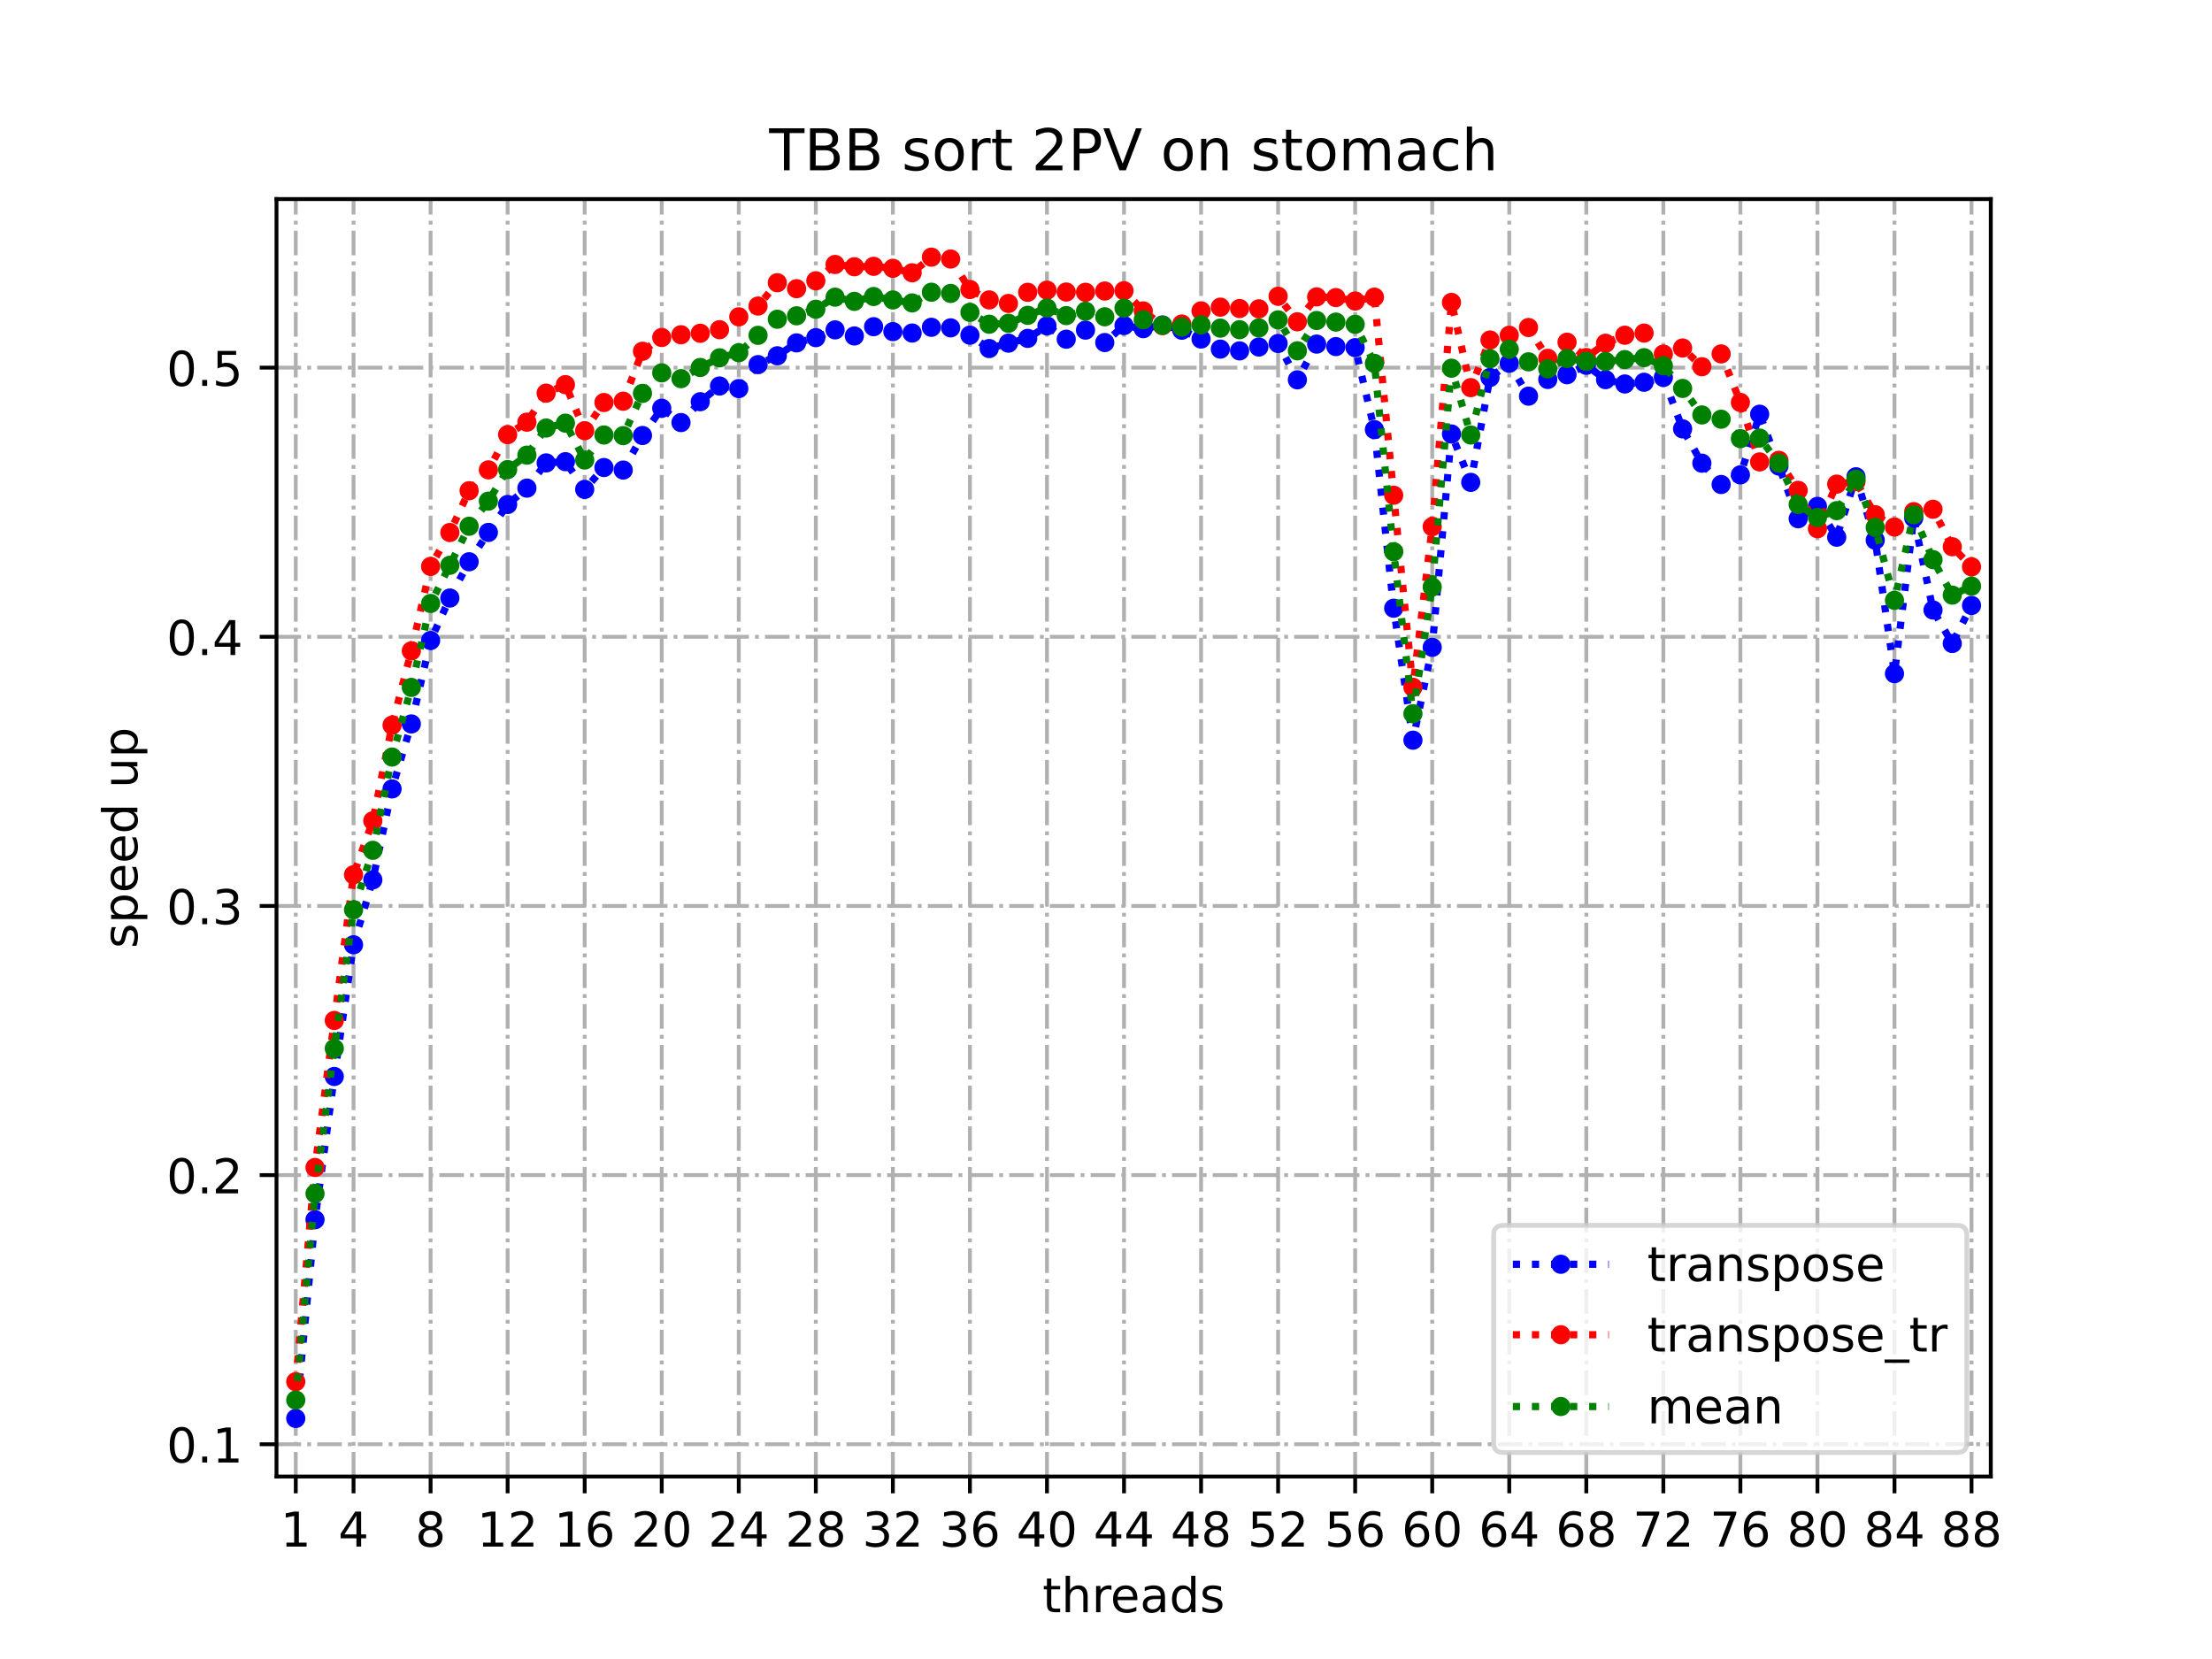 <?xml version="1.0" encoding="utf-8" standalone="no"?>
<!DOCTYPE svg PUBLIC "-//W3C//DTD SVG 1.1//EN"
  "http://www.w3.org/Graphics/SVG/1.1/DTD/svg11.dtd">
<!-- Created with matplotlib (https://matplotlib.org/) -->
<svg height="345.6pt" version="1.1" viewBox="0 0 460.8 345.6" width="460.8pt" xmlns="http://www.w3.org/2000/svg" xmlns:xlink="http://www.w3.org/1999/xlink">
 <defs>
  <style type="text/css">
*{stroke-linecap:butt;stroke-linejoin:round;}
  </style>
 </defs>
 <g id="figure_1">
  <g id="patch_1">
   <path d="M 0 345.6 
L 460.8 345.6 
L 460.8 0 
L 0 0 
z
" style="fill:#ffffff;"/>
  </g>
  <g id="axes_1">
   <g id="patch_2">
    <path d="M 57.6 307.584 
L 414.72 307.584 
L 414.72 41.472 
L 57.6 41.472 
z
" style="fill:#ffffff;"/>
   </g>
   <g id="matplotlib.axis_1">
    <g id="xtick_1">
     <g id="line2d_1">
      <path clip-path="url(#p1c4e188446)" d="M 61.613 307.584 
L 61.613 41.472 
" style="fill:none;stroke:#b0b0b0;stroke-dasharray:5.12,1.28,0.8,1.28;stroke-dashoffset:0;stroke-width:0.8;"/>
     </g>
     <g id="line2d_2">
      <defs>
       <path d="M 0 0 
L 0 3.5 
" id="m1a72d51675" style="stroke:#000000;stroke-width:0.8;"/>
      </defs>
      <g>
       <use style="stroke:#000000;stroke-width:0.8;" x="61.613" xlink:href="#m1a72d51675" y="307.584"/>
      </g>
     </g>
     <g id="text_1">
      <!-- 1 -->
      <defs>
       <path d="M 12.406 8.297 
L 28.516 8.297 
L 28.516 63.922 
L 10.984 60.406 
L 10.984 69.391 
L 28.422 72.906 
L 38.281 72.906 
L 38.281 8.297 
L 54.391 8.297 
L 54.391 0 
L 12.406 0 
z
" id="DejaVuSans-49"/>
      </defs>
      <g transform="translate(58.431 322.182)scale(0.1 -0.1)">
       <use xlink:href="#DejaVuSans-49"/>
      </g>
     </g>
    </g>
    <g id="xtick_2">
     <g id="line2d_3">
      <path clip-path="url(#p1c4e188446)" d="M 73.65 307.584 
L 73.65 41.472 
" style="fill:none;stroke:#b0b0b0;stroke-dasharray:5.12,1.28,0.8,1.28;stroke-dashoffset:0;stroke-width:0.8;"/>
     </g>
     <g id="line2d_4">
      <g>
       <use style="stroke:#000000;stroke-width:0.8;" x="73.65" xlink:href="#m1a72d51675" y="307.584"/>
      </g>
     </g>
     <g id="text_2">
      <!-- 4 -->
      <defs>
       <path d="M 37.797 64.312 
L 12.891 25.391 
L 37.797 25.391 
z
M 35.203 72.906 
L 47.609 72.906 
L 47.609 25.391 
L 58.016 25.391 
L 58.016 17.188 
L 47.609 17.188 
L 47.609 0 
L 37.797 0 
L 37.797 17.188 
L 4.891 17.188 
L 4.891 26.703 
z
" id="DejaVuSans-52"/>
      </defs>
      <g transform="translate(70.469 322.182)scale(0.1 -0.1)">
       <use xlink:href="#DejaVuSans-52"/>
      </g>
     </g>
    </g>
    <g id="xtick_3">
     <g id="line2d_5">
      <path clip-path="url(#p1c4e188446)" d="M 89.701 307.584 
L 89.701 41.472 
" style="fill:none;stroke:#b0b0b0;stroke-dasharray:5.12,1.28,0.8,1.28;stroke-dashoffset:0;stroke-width:0.8;"/>
     </g>
     <g id="line2d_6">
      <g>
       <use style="stroke:#000000;stroke-width:0.8;" x="89.701" xlink:href="#m1a72d51675" y="307.584"/>
      </g>
     </g>
     <g id="text_3">
      <!-- 8 -->
      <defs>
       <path d="M 31.781 34.625 
Q 24.75 34.625 20.719 30.859 
Q 16.703 27.094 16.703 20.516 
Q 16.703 13.922 20.719 10.156 
Q 24.75 6.391 31.781 6.391 
Q 38.812 6.391 42.859 10.172 
Q 46.922 13.969 46.922 20.516 
Q 46.922 27.094 42.891 30.859 
Q 38.875 34.625 31.781 34.625 
z
M 21.922 38.812 
Q 15.578 40.375 12.031 44.719 
Q 8.5 49.078 8.5 55.328 
Q 8.5 64.062 14.719 69.141 
Q 20.953 74.219 31.781 74.219 
Q 42.672 74.219 48.875 69.141 
Q 55.078 64.062 55.078 55.328 
Q 55.078 49.078 51.531 44.719 
Q 48 40.375 41.703 38.812 
Q 48.828 37.156 52.797 32.312 
Q 56.781 27.484 56.781 20.516 
Q 56.781 9.906 50.312 4.234 
Q 43.844 -1.422 31.781 -1.422 
Q 19.734 -1.422 13.25 4.234 
Q 6.781 9.906 6.781 20.516 
Q 6.781 27.484 10.781 32.312 
Q 14.797 37.156 21.922 38.812 
z
M 18.312 54.391 
Q 18.312 48.734 21.844 45.562 
Q 25.391 42.391 31.781 42.391 
Q 38.141 42.391 41.719 45.562 
Q 45.312 48.734 45.312 54.391 
Q 45.312 60.062 41.719 63.234 
Q 38.141 66.406 31.781 66.406 
Q 25.391 66.406 21.844 63.234 
Q 18.312 60.062 18.312 54.391 
z
" id="DejaVuSans-56"/>
      </defs>
      <g transform="translate(86.519 322.182)scale(0.1 -0.1)">
       <use xlink:href="#DejaVuSans-56"/>
      </g>
     </g>
    </g>
    <g id="xtick_4">
     <g id="line2d_7">
      <path clip-path="url(#p1c4e188446)" d="M 105.751 307.584 
L 105.751 41.472 
" style="fill:none;stroke:#b0b0b0;stroke-dasharray:5.12,1.28,0.8,1.28;stroke-dashoffset:0;stroke-width:0.8;"/>
     </g>
     <g id="line2d_8">
      <g>
       <use style="stroke:#000000;stroke-width:0.8;" x="105.751" xlink:href="#m1a72d51675" y="307.584"/>
      </g>
     </g>
     <g id="text_4">
      <!-- 12 -->
      <defs>
       <path d="M 19.188 8.297 
L 53.609 8.297 
L 53.609 0 
L 7.328 0 
L 7.328 8.297 
Q 12.938 14.109 22.625 23.891 
Q 32.328 33.688 34.812 36.531 
Q 39.547 41.844 41.422 45.531 
Q 43.312 49.219 43.312 52.781 
Q 43.312 58.594 39.234 62.25 
Q 35.156 65.922 28.609 65.922 
Q 23.969 65.922 18.812 64.312 
Q 13.672 62.703 7.812 59.422 
L 7.812 69.391 
Q 13.766 71.781 18.938 73 
Q 24.125 74.219 28.422 74.219 
Q 39.75 74.219 46.484 68.547 
Q 53.219 62.891 53.219 53.422 
Q 53.219 48.922 51.531 44.891 
Q 49.859 40.875 45.406 35.406 
Q 44.188 33.984 37.641 27.219 
Q 31.109 20.453 19.188 8.297 
z
" id="DejaVuSans-50"/>
      </defs>
      <g transform="translate(99.389 322.182)scale(0.1 -0.1)">
       <use xlink:href="#DejaVuSans-49"/>
       <use x="63.623" xlink:href="#DejaVuSans-50"/>
      </g>
     </g>
    </g>
    <g id="xtick_5">
     <g id="line2d_9">
      <path clip-path="url(#p1c4e188446)" d="M 121.801 307.584 
L 121.801 41.472 
" style="fill:none;stroke:#b0b0b0;stroke-dasharray:5.12,1.28,0.8,1.28;stroke-dashoffset:0;stroke-width:0.8;"/>
     </g>
     <g id="line2d_10">
      <g>
       <use style="stroke:#000000;stroke-width:0.8;" x="121.801" xlink:href="#m1a72d51675" y="307.584"/>
      </g>
     </g>
     <g id="text_5">
      <!-- 16 -->
      <defs>
       <path d="M 33.016 40.375 
Q 26.375 40.375 22.484 35.828 
Q 18.609 31.297 18.609 23.391 
Q 18.609 15.531 22.484 10.953 
Q 26.375 6.391 33.016 6.391 
Q 39.656 6.391 43.531 10.953 
Q 47.406 15.531 47.406 23.391 
Q 47.406 31.297 43.531 35.828 
Q 39.656 40.375 33.016 40.375 
z
M 52.594 71.297 
L 52.594 62.312 
Q 48.875 64.062 45.094 64.984 
Q 41.312 65.922 37.594 65.922 
Q 27.828 65.922 22.672 59.328 
Q 17.531 52.734 16.797 39.406 
Q 19.672 43.656 24.016 45.922 
Q 28.375 48.188 33.594 48.188 
Q 44.578 48.188 50.953 41.516 
Q 57.328 34.859 57.328 23.391 
Q 57.328 12.156 50.688 5.359 
Q 44.047 -1.422 33.016 -1.422 
Q 20.359 -1.422 13.672 8.266 
Q 6.984 17.969 6.984 36.375 
Q 6.984 53.656 15.188 63.938 
Q 23.391 74.219 37.203 74.219 
Q 40.922 74.219 44.703 73.484 
Q 48.484 72.75 52.594 71.297 
z
" id="DejaVuSans-54"/>
      </defs>
      <g transform="translate(115.439 322.182)scale(0.1 -0.1)">
       <use xlink:href="#DejaVuSans-49"/>
       <use x="63.623" xlink:href="#DejaVuSans-54"/>
      </g>
     </g>
    </g>
    <g id="xtick_6">
     <g id="line2d_11">
      <path clip-path="url(#p1c4e188446)" d="M 137.852 307.584 
L 137.852 41.472 
" style="fill:none;stroke:#b0b0b0;stroke-dasharray:5.12,1.28,0.8,1.28;stroke-dashoffset:0;stroke-width:0.8;"/>
     </g>
     <g id="line2d_12">
      <g>
       <use style="stroke:#000000;stroke-width:0.8;" x="137.852" xlink:href="#m1a72d51675" y="307.584"/>
      </g>
     </g>
     <g id="text_6">
      <!-- 20 -->
      <defs>
       <path d="M 31.781 66.406 
Q 24.172 66.406 20.328 58.906 
Q 16.5 51.422 16.5 36.375 
Q 16.5 21.391 20.328 13.891 
Q 24.172 6.391 31.781 6.391 
Q 39.453 6.391 43.281 13.891 
Q 47.125 21.391 47.125 36.375 
Q 47.125 51.422 43.281 58.906 
Q 39.453 66.406 31.781 66.406 
z
M 31.781 74.219 
Q 44.047 74.219 50.516 64.516 
Q 56.984 54.828 56.984 36.375 
Q 56.984 17.969 50.516 8.266 
Q 44.047 -1.422 31.781 -1.422 
Q 19.531 -1.422 13.062 8.266 
Q 6.594 17.969 6.594 36.375 
Q 6.594 54.828 13.062 64.516 
Q 19.531 74.219 31.781 74.219 
z
" id="DejaVuSans-48"/>
      </defs>
      <g transform="translate(131.489 322.182)scale(0.1 -0.1)">
       <use xlink:href="#DejaVuSans-50"/>
       <use x="63.623" xlink:href="#DejaVuSans-48"/>
      </g>
     </g>
    </g>
    <g id="xtick_7">
     <g id="line2d_13">
      <path clip-path="url(#p1c4e188446)" d="M 153.902 307.584 
L 153.902 41.472 
" style="fill:none;stroke:#b0b0b0;stroke-dasharray:5.12,1.28,0.8,1.28;stroke-dashoffset:0;stroke-width:0.8;"/>
     </g>
     <g id="line2d_14">
      <g>
       <use style="stroke:#000000;stroke-width:0.8;" x="153.902" xlink:href="#m1a72d51675" y="307.584"/>
      </g>
     </g>
     <g id="text_7">
      <!-- 24 -->
      <g transform="translate(147.54 322.182)scale(0.1 -0.1)">
       <use xlink:href="#DejaVuSans-50"/>
       <use x="63.623" xlink:href="#DejaVuSans-52"/>
      </g>
     </g>
    </g>
    <g id="xtick_8">
     <g id="line2d_15">
      <path clip-path="url(#p1c4e188446)" d="M 169.952 307.584 
L 169.952 41.472 
" style="fill:none;stroke:#b0b0b0;stroke-dasharray:5.12,1.28,0.8,1.28;stroke-dashoffset:0;stroke-width:0.8;"/>
     </g>
     <g id="line2d_16">
      <g>
       <use style="stroke:#000000;stroke-width:0.8;" x="169.952" xlink:href="#m1a72d51675" y="307.584"/>
      </g>
     </g>
     <g id="text_8">
      <!-- 28 -->
      <g transform="translate(163.59 322.182)scale(0.1 -0.1)">
       <use xlink:href="#DejaVuSans-50"/>
       <use x="63.623" xlink:href="#DejaVuSans-56"/>
      </g>
     </g>
    </g>
    <g id="xtick_9">
     <g id="line2d_17">
      <path clip-path="url(#p1c4e188446)" d="M 186.003 307.584 
L 186.003 41.472 
" style="fill:none;stroke:#b0b0b0;stroke-dasharray:5.12,1.28,0.8,1.28;stroke-dashoffset:0;stroke-width:0.8;"/>
     </g>
     <g id="line2d_18">
      <g>
       <use style="stroke:#000000;stroke-width:0.8;" x="186.003" xlink:href="#m1a72d51675" y="307.584"/>
      </g>
     </g>
     <g id="text_9">
      <!-- 32 -->
      <defs>
       <path d="M 40.578 39.312 
Q 47.656 37.797 51.625 33 
Q 55.609 28.219 55.609 21.188 
Q 55.609 10.406 48.188 4.484 
Q 40.766 -1.422 27.094 -1.422 
Q 22.516 -1.422 17.656 -0.516 
Q 12.797 0.391 7.625 2.203 
L 7.625 11.719 
Q 11.719 9.328 16.594 8.109 
Q 21.484 6.891 26.812 6.891 
Q 36.078 6.891 40.938 10.547 
Q 45.797 14.203 45.797 21.188 
Q 45.797 27.641 41.281 31.266 
Q 36.766 34.906 28.719 34.906 
L 20.219 34.906 
L 20.219 43.016 
L 29.109 43.016 
Q 36.375 43.016 40.234 45.922 
Q 44.094 48.828 44.094 54.297 
Q 44.094 59.906 40.109 62.906 
Q 36.141 65.922 28.719 65.922 
Q 24.656 65.922 20.016 65.031 
Q 15.375 64.156 9.812 62.312 
L 9.812 71.094 
Q 15.438 72.656 20.344 73.438 
Q 25.25 74.219 29.594 74.219 
Q 40.828 74.219 47.359 69.109 
Q 53.906 64.016 53.906 55.328 
Q 53.906 49.266 50.438 45.094 
Q 46.969 40.922 40.578 39.312 
z
" id="DejaVuSans-51"/>
      </defs>
      <g transform="translate(179.64 322.182)scale(0.1 -0.1)">
       <use xlink:href="#DejaVuSans-51"/>
       <use x="63.623" xlink:href="#DejaVuSans-50"/>
      </g>
     </g>
    </g>
    <g id="xtick_10">
     <g id="line2d_19">
      <path clip-path="url(#p1c4e188446)" d="M 202.053 307.584 
L 202.053 41.472 
" style="fill:none;stroke:#b0b0b0;stroke-dasharray:5.12,1.28,0.8,1.28;stroke-dashoffset:0;stroke-width:0.8;"/>
     </g>
     <g id="line2d_20">
      <g>
       <use style="stroke:#000000;stroke-width:0.8;" x="202.053" xlink:href="#m1a72d51675" y="307.584"/>
      </g>
     </g>
     <g id="text_10">
      <!-- 36 -->
      <g transform="translate(195.691 322.182)scale(0.1 -0.1)">
       <use xlink:href="#DejaVuSans-51"/>
       <use x="63.623" xlink:href="#DejaVuSans-54"/>
      </g>
     </g>
    </g>
    <g id="xtick_11">
     <g id="line2d_21">
      <path clip-path="url(#p1c4e188446)" d="M 218.103 307.584 
L 218.103 41.472 
" style="fill:none;stroke:#b0b0b0;stroke-dasharray:5.12,1.28,0.8,1.28;stroke-dashoffset:0;stroke-width:0.8;"/>
     </g>
     <g id="line2d_22">
      <g>
       <use style="stroke:#000000;stroke-width:0.8;" x="218.103" xlink:href="#m1a72d51675" y="307.584"/>
      </g>
     </g>
     <g id="text_11">
      <!-- 40 -->
      <g transform="translate(211.741 322.182)scale(0.1 -0.1)">
       <use xlink:href="#DejaVuSans-52"/>
       <use x="63.623" xlink:href="#DejaVuSans-48"/>
      </g>
     </g>
    </g>
    <g id="xtick_12">
     <g id="line2d_23">
      <path clip-path="url(#p1c4e188446)" d="M 234.154 307.584 
L 234.154 41.472 
" style="fill:none;stroke:#b0b0b0;stroke-dasharray:5.12,1.28,0.8,1.28;stroke-dashoffset:0;stroke-width:0.8;"/>
     </g>
     <g id="line2d_24">
      <g>
       <use style="stroke:#000000;stroke-width:0.8;" x="234.154" xlink:href="#m1a72d51675" y="307.584"/>
      </g>
     </g>
     <g id="text_12">
      <!-- 44 -->
      <g transform="translate(227.791 322.182)scale(0.1 -0.1)">
       <use xlink:href="#DejaVuSans-52"/>
       <use x="63.623" xlink:href="#DejaVuSans-52"/>
      </g>
     </g>
    </g>
    <g id="xtick_13">
     <g id="line2d_25">
      <path clip-path="url(#p1c4e188446)" d="M 250.204 307.584 
L 250.204 41.472 
" style="fill:none;stroke:#b0b0b0;stroke-dasharray:5.12,1.28,0.8,1.28;stroke-dashoffset:0;stroke-width:0.8;"/>
     </g>
     <g id="line2d_26">
      <g>
       <use style="stroke:#000000;stroke-width:0.8;" x="250.204" xlink:href="#m1a72d51675" y="307.584"/>
      </g>
     </g>
     <g id="text_13">
      <!-- 48 -->
      <g transform="translate(243.842 322.182)scale(0.1 -0.1)">
       <use xlink:href="#DejaVuSans-52"/>
       <use x="63.623" xlink:href="#DejaVuSans-56"/>
      </g>
     </g>
    </g>
    <g id="xtick_14">
     <g id="line2d_27">
      <path clip-path="url(#p1c4e188446)" d="M 266.254 307.584 
L 266.254 41.472 
" style="fill:none;stroke:#b0b0b0;stroke-dasharray:5.12,1.28,0.8,1.28;stroke-dashoffset:0;stroke-width:0.8;"/>
     </g>
     <g id="line2d_28">
      <g>
       <use style="stroke:#000000;stroke-width:0.8;" x="266.254" xlink:href="#m1a72d51675" y="307.584"/>
      </g>
     </g>
     <g id="text_14">
      <!-- 52 -->
      <defs>
       <path d="M 10.797 72.906 
L 49.516 72.906 
L 49.516 64.594 
L 19.828 64.594 
L 19.828 46.734 
Q 21.969 47.469 24.109 47.828 
Q 26.266 48.188 28.422 48.188 
Q 40.625 48.188 47.75 41.5 
Q 54.891 34.812 54.891 23.391 
Q 54.891 11.625 47.562 5.094 
Q 40.234 -1.422 26.906 -1.422 
Q 22.312 -1.422 17.547 -0.641 
Q 12.797 0.141 7.719 1.703 
L 7.719 11.625 
Q 12.109 9.234 16.797 8.062 
Q 21.484 6.891 26.703 6.891 
Q 35.156 6.891 40.078 11.328 
Q 45.016 15.766 45.016 23.391 
Q 45.016 31 40.078 35.438 
Q 35.156 39.891 26.703 39.891 
Q 22.75 39.891 18.812 39.016 
Q 14.891 38.141 10.797 36.281 
z
" id="DejaVuSans-53"/>
      </defs>
      <g transform="translate(259.892 322.182)scale(0.1 -0.1)">
       <use xlink:href="#DejaVuSans-53"/>
       <use x="63.623" xlink:href="#DejaVuSans-50"/>
      </g>
     </g>
    </g>
    <g id="xtick_15">
     <g id="line2d_29">
      <path clip-path="url(#p1c4e188446)" d="M 282.305 307.584 
L 282.305 41.472 
" style="fill:none;stroke:#b0b0b0;stroke-dasharray:5.12,1.28,0.8,1.28;stroke-dashoffset:0;stroke-width:0.8;"/>
     </g>
     <g id="line2d_30">
      <g>
       <use style="stroke:#000000;stroke-width:0.8;" x="282.305" xlink:href="#m1a72d51675" y="307.584"/>
      </g>
     </g>
     <g id="text_15">
      <!-- 56 -->
      <g transform="translate(275.942 322.182)scale(0.1 -0.1)">
       <use xlink:href="#DejaVuSans-53"/>
       <use x="63.623" xlink:href="#DejaVuSans-54"/>
      </g>
     </g>
    </g>
    <g id="xtick_16">
     <g id="line2d_31">
      <path clip-path="url(#p1c4e188446)" d="M 298.355 307.584 
L 298.355 41.472 
" style="fill:none;stroke:#b0b0b0;stroke-dasharray:5.12,1.28,0.8,1.28;stroke-dashoffset:0;stroke-width:0.8;"/>
     </g>
     <g id="line2d_32">
      <g>
       <use style="stroke:#000000;stroke-width:0.8;" x="298.355" xlink:href="#m1a72d51675" y="307.584"/>
      </g>
     </g>
     <g id="text_16">
      <!-- 60 -->
      <g transform="translate(291.993 322.182)scale(0.1 -0.1)">
       <use xlink:href="#DejaVuSans-54"/>
       <use x="63.623" xlink:href="#DejaVuSans-48"/>
      </g>
     </g>
    </g>
    <g id="xtick_17">
     <g id="line2d_33">
      <path clip-path="url(#p1c4e188446)" d="M 314.405 307.584 
L 314.405 41.472 
" style="fill:none;stroke:#b0b0b0;stroke-dasharray:5.12,1.28,0.8,1.28;stroke-dashoffset:0;stroke-width:0.8;"/>
     </g>
     <g id="line2d_34">
      <g>
       <use style="stroke:#000000;stroke-width:0.8;" x="314.405" xlink:href="#m1a72d51675" y="307.584"/>
      </g>
     </g>
     <g id="text_17">
      <!-- 64 -->
      <g transform="translate(308.043 322.182)scale(0.1 -0.1)">
       <use xlink:href="#DejaVuSans-54"/>
       <use x="63.623" xlink:href="#DejaVuSans-52"/>
      </g>
     </g>
    </g>
    <g id="xtick_18">
     <g id="line2d_35">
      <path clip-path="url(#p1c4e188446)" d="M 330.456 307.584 
L 330.456 41.472 
" style="fill:none;stroke:#b0b0b0;stroke-dasharray:5.12,1.28,0.8,1.28;stroke-dashoffset:0;stroke-width:0.8;"/>
     </g>
     <g id="line2d_36">
      <g>
       <use style="stroke:#000000;stroke-width:0.8;" x="330.456" xlink:href="#m1a72d51675" y="307.584"/>
      </g>
     </g>
     <g id="text_18">
      <!-- 68 -->
      <g transform="translate(324.093 322.182)scale(0.1 -0.1)">
       <use xlink:href="#DejaVuSans-54"/>
       <use x="63.623" xlink:href="#DejaVuSans-56"/>
      </g>
     </g>
    </g>
    <g id="xtick_19">
     <g id="line2d_37">
      <path clip-path="url(#p1c4e188446)" d="M 346.506 307.584 
L 346.506 41.472 
" style="fill:none;stroke:#b0b0b0;stroke-dasharray:5.12,1.28,0.8,1.28;stroke-dashoffset:0;stroke-width:0.8;"/>
     </g>
     <g id="line2d_38">
      <g>
       <use style="stroke:#000000;stroke-width:0.8;" x="346.506" xlink:href="#m1a72d51675" y="307.584"/>
      </g>
     </g>
     <g id="text_19">
      <!-- 72 -->
      <defs>
       <path d="M 8.203 72.906 
L 55.078 72.906 
L 55.078 68.703 
L 28.609 0 
L 18.312 0 
L 43.219 64.594 
L 8.203 64.594 
z
" id="DejaVuSans-55"/>
      </defs>
      <g transform="translate(340.144 322.182)scale(0.1 -0.1)">
       <use xlink:href="#DejaVuSans-55"/>
       <use x="63.623" xlink:href="#DejaVuSans-50"/>
      </g>
     </g>
    </g>
    <g id="xtick_20">
     <g id="line2d_39">
      <path clip-path="url(#p1c4e188446)" d="M 362.556 307.584 
L 362.556 41.472 
" style="fill:none;stroke:#b0b0b0;stroke-dasharray:5.12,1.28,0.8,1.28;stroke-dashoffset:0;stroke-width:0.8;"/>
     </g>
     <g id="line2d_40">
      <g>
       <use style="stroke:#000000;stroke-width:0.8;" x="362.556" xlink:href="#m1a72d51675" y="307.584"/>
      </g>
     </g>
     <g id="text_20">
      <!-- 76 -->
      <g transform="translate(356.194 322.182)scale(0.1 -0.1)">
       <use xlink:href="#DejaVuSans-55"/>
       <use x="63.623" xlink:href="#DejaVuSans-54"/>
      </g>
     </g>
    </g>
    <g id="xtick_21">
     <g id="line2d_41">
      <path clip-path="url(#p1c4e188446)" d="M 378.607 307.584 
L 378.607 41.472 
" style="fill:none;stroke:#b0b0b0;stroke-dasharray:5.12,1.28,0.8,1.28;stroke-dashoffset:0;stroke-width:0.8;"/>
     </g>
     <g id="line2d_42">
      <g>
       <use style="stroke:#000000;stroke-width:0.8;" x="378.607" xlink:href="#m1a72d51675" y="307.584"/>
      </g>
     </g>
     <g id="text_21">
      <!-- 80 -->
      <g transform="translate(372.244 322.182)scale(0.1 -0.1)">
       <use xlink:href="#DejaVuSans-56"/>
       <use x="63.623" xlink:href="#DejaVuSans-48"/>
      </g>
     </g>
    </g>
    <g id="xtick_22">
     <g id="line2d_43">
      <path clip-path="url(#p1c4e188446)" d="M 394.657 307.584 
L 394.657 41.472 
" style="fill:none;stroke:#b0b0b0;stroke-dasharray:5.12,1.28,0.8,1.28;stroke-dashoffset:0;stroke-width:0.8;"/>
     </g>
     <g id="line2d_44">
      <g>
       <use style="stroke:#000000;stroke-width:0.8;" x="394.657" xlink:href="#m1a72d51675" y="307.584"/>
      </g>
     </g>
     <g id="text_22">
      <!-- 84 -->
      <g transform="translate(388.295 322.182)scale(0.1 -0.1)">
       <use xlink:href="#DejaVuSans-56"/>
       <use x="63.623" xlink:href="#DejaVuSans-52"/>
      </g>
     </g>
    </g>
    <g id="xtick_23">
     <g id="line2d_45">
      <path clip-path="url(#p1c4e188446)" d="M 410.707 307.584 
L 410.707 41.472 
" style="fill:none;stroke:#b0b0b0;stroke-dasharray:5.12,1.28,0.8,1.28;stroke-dashoffset:0;stroke-width:0.8;"/>
     </g>
     <g id="line2d_46">
      <g>
       <use style="stroke:#000000;stroke-width:0.8;" x="410.707" xlink:href="#m1a72d51675" y="307.584"/>
      </g>
     </g>
     <g id="text_23">
      <!-- 88 -->
      <g transform="translate(404.345 322.182)scale(0.1 -0.1)">
       <use xlink:href="#DejaVuSans-56"/>
       <use x="63.623" xlink:href="#DejaVuSans-56"/>
      </g>
     </g>
    </g>
    <g id="text_24">
     <!-- threads -->
     <defs>
      <path d="M 18.312 70.219 
L 18.312 54.688 
L 36.812 54.688 
L 36.812 47.703 
L 18.312 47.703 
L 18.312 18.016 
Q 18.312 11.328 20.141 9.422 
Q 21.969 7.516 27.594 7.516 
L 36.812 7.516 
L 36.812 0 
L 27.594 0 
Q 17.188 0 13.234 3.875 
Q 9.281 7.766 9.281 18.016 
L 9.281 47.703 
L 2.688 47.703 
L 2.688 54.688 
L 9.281 54.688 
L 9.281 70.219 
z
" id="DejaVuSans-116"/>
      <path d="M 54.891 33.016 
L 54.891 0 
L 45.906 0 
L 45.906 32.719 
Q 45.906 40.484 42.875 44.328 
Q 39.844 48.188 33.797 48.188 
Q 26.516 48.188 22.312 43.547 
Q 18.109 38.922 18.109 30.906 
L 18.109 0 
L 9.078 0 
L 9.078 75.984 
L 18.109 75.984 
L 18.109 46.188 
Q 21.344 51.125 25.703 53.562 
Q 30.078 56 35.797 56 
Q 45.219 56 50.047 50.172 
Q 54.891 44.344 54.891 33.016 
z
" id="DejaVuSans-104"/>
      <path d="M 41.109 46.297 
Q 39.594 47.172 37.812 47.578 
Q 36.031 48 33.891 48 
Q 26.266 48 22.188 43.047 
Q 18.109 38.094 18.109 28.812 
L 18.109 0 
L 9.078 0 
L 9.078 54.688 
L 18.109 54.688 
L 18.109 46.188 
Q 20.953 51.172 25.484 53.578 
Q 30.031 56 36.531 56 
Q 37.453 56 38.578 55.875 
Q 39.703 55.766 41.062 55.516 
z
" id="DejaVuSans-114"/>
      <path d="M 56.203 29.594 
L 56.203 25.203 
L 14.891 25.203 
Q 15.484 15.922 20.484 11.062 
Q 25.484 6.203 34.422 6.203 
Q 39.594 6.203 44.453 7.469 
Q 49.312 8.734 54.109 11.281 
L 54.109 2.781 
Q 49.266 0.734 44.188 -0.344 
Q 39.109 -1.422 33.891 -1.422 
Q 20.797 -1.422 13.156 6.188 
Q 5.516 13.812 5.516 26.812 
Q 5.516 40.234 12.766 48.109 
Q 20.016 56 32.328 56 
Q 43.359 56 49.781 48.891 
Q 56.203 41.797 56.203 29.594 
z
M 47.219 32.234 
Q 47.125 39.594 43.094 43.984 
Q 39.062 48.391 32.422 48.391 
Q 24.906 48.391 20.391 44.141 
Q 15.875 39.891 15.188 32.172 
z
" id="DejaVuSans-101"/>
      <path d="M 34.281 27.484 
Q 23.391 27.484 19.188 25 
Q 14.984 22.516 14.984 16.5 
Q 14.984 11.719 18.141 8.906 
Q 21.297 6.109 26.703 6.109 
Q 34.188 6.109 38.703 11.406 
Q 43.219 16.703 43.219 25.484 
L 43.219 27.484 
z
M 52.203 31.203 
L 52.203 0 
L 43.219 0 
L 43.219 8.297 
Q 40.141 3.328 35.547 0.953 
Q 30.953 -1.422 24.312 -1.422 
Q 15.922 -1.422 10.953 3.297 
Q 6 8.016 6 15.922 
Q 6 25.141 12.172 29.828 
Q 18.359 34.516 30.609 34.516 
L 43.219 34.516 
L 43.219 35.406 
Q 43.219 41.609 39.141 45 
Q 35.062 48.391 27.688 48.391 
Q 23 48.391 18.547 47.266 
Q 14.109 46.141 10.016 43.891 
L 10.016 52.203 
Q 14.938 54.109 19.578 55.047 
Q 24.219 56 28.609 56 
Q 40.484 56 46.344 49.844 
Q 52.203 43.703 52.203 31.203 
z
" id="DejaVuSans-97"/>
      <path d="M 45.406 46.391 
L 45.406 75.984 
L 54.391 75.984 
L 54.391 0 
L 45.406 0 
L 45.406 8.203 
Q 42.578 3.328 38.25 0.953 
Q 33.938 -1.422 27.875 -1.422 
Q 17.969 -1.422 11.734 6.484 
Q 5.516 14.406 5.516 27.297 
Q 5.516 40.188 11.734 48.094 
Q 17.969 56 27.875 56 
Q 33.938 56 38.25 53.625 
Q 42.578 51.266 45.406 46.391 
z
M 14.797 27.297 
Q 14.797 17.391 18.875 11.75 
Q 22.953 6.109 30.078 6.109 
Q 37.203 6.109 41.297 11.75 
Q 45.406 17.391 45.406 27.297 
Q 45.406 37.203 41.297 42.844 
Q 37.203 48.484 30.078 48.484 
Q 22.953 48.484 18.875 42.844 
Q 14.797 37.203 14.797 27.297 
z
" id="DejaVuSans-100"/>
      <path d="M 44.281 53.078 
L 44.281 44.578 
Q 40.484 46.531 36.375 47.5 
Q 32.281 48.484 27.875 48.484 
Q 21.188 48.484 17.844 46.438 
Q 14.5 44.391 14.5 40.281 
Q 14.5 37.156 16.891 35.375 
Q 19.281 33.594 26.516 31.984 
L 29.594 31.297 
Q 39.156 29.25 43.188 25.516 
Q 47.219 21.781 47.219 15.094 
Q 47.219 7.469 41.188 3.016 
Q 35.156 -1.422 24.609 -1.422 
Q 20.219 -1.422 15.453 -0.562 
Q 10.688 0.297 5.422 2 
L 5.422 11.281 
Q 10.406 8.688 15.234 7.391 
Q 20.062 6.109 24.812 6.109 
Q 31.156 6.109 34.562 8.281 
Q 37.984 10.453 37.984 14.406 
Q 37.984 18.062 35.516 20.016 
Q 33.062 21.969 24.703 23.781 
L 21.578 24.516 
Q 13.234 26.266 9.516 29.906 
Q 5.812 33.547 5.812 39.891 
Q 5.812 47.609 11.281 51.797 
Q 16.75 56 26.812 56 
Q 31.781 56 36.172 55.266 
Q 40.578 54.547 44.281 53.078 
z
" id="DejaVuSans-115"/>
     </defs>
     <g transform="translate(217.169 335.861)scale(0.1 -0.1)">
      <use xlink:href="#DejaVuSans-116"/>
      <use x="39.209" xlink:href="#DejaVuSans-104"/>
      <use x="102.588" xlink:href="#DejaVuSans-114"/>
      <use x="141.451" xlink:href="#DejaVuSans-101"/>
      <use x="202.975" xlink:href="#DejaVuSans-97"/>
      <use x="264.254" xlink:href="#DejaVuSans-100"/>
      <use x="327.73" xlink:href="#DejaVuSans-115"/>
     </g>
    </g>
   </g>
   <g id="matplotlib.axis_2">
    <g id="ytick_1">
     <g id="line2d_47">
      <path clip-path="url(#p1c4e188446)" d="M 57.6 300.867 
L 414.72 300.867 
" style="fill:none;stroke:#b0b0b0;stroke-dasharray:5.12,1.28,0.8,1.28;stroke-dashoffset:0;stroke-width:0.8;"/>
     </g>
     <g id="line2d_48">
      <defs>
       <path d="M 0 0 
L -3.5 0 
" id="mfc2b1766a1" style="stroke:#000000;stroke-width:0.8;"/>
      </defs>
      <g>
       <use style="stroke:#000000;stroke-width:0.8;" x="57.6" xlink:href="#mfc2b1766a1" y="300.867"/>
      </g>
     </g>
     <g id="text_25">
      <!-- 0.1 -->
      <defs>
       <path d="M 10.688 12.406 
L 21 12.406 
L 21 0 
L 10.688 0 
z
" id="DejaVuSans-46"/>
      </defs>
      <g transform="translate(34.697 304.666)scale(0.1 -0.1)">
       <use xlink:href="#DejaVuSans-48"/>
       <use x="63.623" xlink:href="#DejaVuSans-46"/>
       <use x="95.41" xlink:href="#DejaVuSans-49"/>
      </g>
     </g>
    </g>
    <g id="ytick_2">
     <g id="line2d_49">
      <path clip-path="url(#p1c4e188446)" d="M 57.6 244.797 
L 414.72 244.797 
" style="fill:none;stroke:#b0b0b0;stroke-dasharray:5.12,1.28,0.8,1.28;stroke-dashoffset:0;stroke-width:0.8;"/>
     </g>
     <g id="line2d_50">
      <g>
       <use style="stroke:#000000;stroke-width:0.8;" x="57.6" xlink:href="#mfc2b1766a1" y="244.797"/>
      </g>
     </g>
     <g id="text_26">
      <!-- 0.2 -->
      <g transform="translate(34.697 248.597)scale(0.1 -0.1)">
       <use xlink:href="#DejaVuSans-48"/>
       <use x="63.623" xlink:href="#DejaVuSans-46"/>
       <use x="95.41" xlink:href="#DejaVuSans-50"/>
      </g>
     </g>
    </g>
    <g id="ytick_3">
     <g id="line2d_51">
      <path clip-path="url(#p1c4e188446)" d="M 57.6 188.728 
L 414.72 188.728 
" style="fill:none;stroke:#b0b0b0;stroke-dasharray:5.12,1.28,0.8,1.28;stroke-dashoffset:0;stroke-width:0.8;"/>
     </g>
     <g id="line2d_52">
      <g>
       <use style="stroke:#000000;stroke-width:0.8;" x="57.6" xlink:href="#mfc2b1766a1" y="188.728"/>
      </g>
     </g>
     <g id="text_27">
      <!-- 0.3 -->
      <g transform="translate(34.697 192.527)scale(0.1 -0.1)">
       <use xlink:href="#DejaVuSans-48"/>
       <use x="63.623" xlink:href="#DejaVuSans-46"/>
       <use x="95.41" xlink:href="#DejaVuSans-51"/>
      </g>
     </g>
    </g>
    <g id="ytick_4">
     <g id="line2d_53">
      <path clip-path="url(#p1c4e188446)" d="M 57.6 132.659 
L 414.72 132.659 
" style="fill:none;stroke:#b0b0b0;stroke-dasharray:5.12,1.28,0.8,1.28;stroke-dashoffset:0;stroke-width:0.8;"/>
     </g>
     <g id="line2d_54">
      <g>
       <use style="stroke:#000000;stroke-width:0.8;" x="57.6" xlink:href="#mfc2b1766a1" y="132.659"/>
      </g>
     </g>
     <g id="text_28">
      <!-- 0.4 -->
      <g transform="translate(34.697 136.458)scale(0.1 -0.1)">
       <use xlink:href="#DejaVuSans-48"/>
       <use x="63.623" xlink:href="#DejaVuSans-46"/>
       <use x="95.41" xlink:href="#DejaVuSans-52"/>
      </g>
     </g>
    </g>
    <g id="ytick_5">
     <g id="line2d_55">
      <path clip-path="url(#p1c4e188446)" d="M 57.6 76.589 
L 414.72 76.589 
" style="fill:none;stroke:#b0b0b0;stroke-dasharray:5.12,1.28,0.8,1.28;stroke-dashoffset:0;stroke-width:0.8;"/>
     </g>
     <g id="line2d_56">
      <g>
       <use style="stroke:#000000;stroke-width:0.8;" x="57.6" xlink:href="#mfc2b1766a1" y="76.589"/>
      </g>
     </g>
     <g id="text_29">
      <!-- 0.5 -->
      <g transform="translate(34.697 80.389)scale(0.1 -0.1)">
       <use xlink:href="#DejaVuSans-48"/>
       <use x="63.623" xlink:href="#DejaVuSans-46"/>
       <use x="95.41" xlink:href="#DejaVuSans-53"/>
      </g>
     </g>
    </g>
    <g id="text_30">
     <!-- speed up -->
     <defs>
      <path d="M 18.109 8.203 
L 18.109 -20.797 
L 9.078 -20.797 
L 9.078 54.688 
L 18.109 54.688 
L 18.109 46.391 
Q 20.953 51.266 25.266 53.625 
Q 29.594 56 35.594 56 
Q 45.562 56 51.781 48.094 
Q 58.016 40.188 58.016 27.297 
Q 58.016 14.406 51.781 6.484 
Q 45.562 -1.422 35.594 -1.422 
Q 29.594 -1.422 25.266 0.953 
Q 20.953 3.328 18.109 8.203 
z
M 48.688 27.297 
Q 48.688 37.203 44.609 42.844 
Q 40.531 48.484 33.406 48.484 
Q 26.266 48.484 22.188 42.844 
Q 18.109 37.203 18.109 27.297 
Q 18.109 17.391 22.188 11.75 
Q 26.266 6.109 33.406 6.109 
Q 40.531 6.109 44.609 11.75 
Q 48.688 17.391 48.688 27.297 
z
" id="DejaVuSans-112"/>
      <path id="DejaVuSans-32"/>
      <path d="M 8.5 21.578 
L 8.5 54.688 
L 17.484 54.688 
L 17.484 21.922 
Q 17.484 14.156 20.5 10.266 
Q 23.531 6.391 29.594 6.391 
Q 36.859 6.391 41.078 11.031 
Q 45.312 15.672 45.312 23.688 
L 45.312 54.688 
L 54.297 54.688 
L 54.297 0 
L 45.312 0 
L 45.312 8.406 
Q 42.047 3.422 37.719 1 
Q 33.406 -1.422 27.688 -1.422 
Q 18.266 -1.422 13.375 4.438 
Q 8.5 10.297 8.5 21.578 
z
M 31.109 56 
z
" id="DejaVuSans-117"/>
     </defs>
     <g transform="translate(28.617 197.566)rotate(-90)scale(0.1 -0.1)">
      <use xlink:href="#DejaVuSans-115"/>
      <use x="52.1" xlink:href="#DejaVuSans-112"/>
      <use x="115.576" xlink:href="#DejaVuSans-101"/>
      <use x="177.1" xlink:href="#DejaVuSans-101"/>
      <use x="238.623" xlink:href="#DejaVuSans-100"/>
      <use x="302.1" xlink:href="#DejaVuSans-32"/>
      <use x="333.887" xlink:href="#DejaVuSans-117"/>
      <use x="397.266" xlink:href="#DejaVuSans-112"/>
     </g>
    </g>
   </g>
   <g id="line2d_57">
    <path clip-path="url(#p1c4e188446)" d="M 61.613 295.488 
L 65.625 254.084 
L 69.638 224.252 
L 73.65 196.816 
L 77.663 183.288 
L 81.676 164.342 
L 85.688 150.808 
L 89.701 133.425 
L 93.713 124.582 
L 97.726 117.026 
L 101.738 110.915 
L 105.751 105.095 
L 109.764 101.687 
L 113.776 96.432 
L 117.789 96.176 
L 121.801 101.952 
L 125.814 97.394 
L 129.827 97.924 
L 133.839 90.722 
L 137.852 85.05 
L 141.864 88.028 
L 145.877 83.682 
L 149.889 80.412 
L 153.902 80.949 
L 157.915 75.955 
L 161.927 74.116 
L 165.94 71.429 
L 169.952 70.34 
L 173.965 68.719 
L 177.978 69.989 
L 181.99 68.059 
L 186.003 69.083 
L 190.015 69.378 
L 194.028 68.183 
L 198.04 68.299 
L 202.053 69.823 
L 206.066 72.61 
L 210.078 71.484 
L 214.091 70.491 
L 218.103 67.885 
L 222.116 70.661 
L 226.129 68.77 
L 230.141 71.359 
L 234.154 67.818 
L 238.166 68.469 
L 242.179 67.697 
L 246.191 68.791 
L 250.204 70.629 
L 254.217 72.729 
L 258.229 73.095 
L 262.242 72.291 
L 266.254 71.556 
L 270.267 79.125 
L 274.28 71.682 
L 278.292 72.202 
L 282.305 72.417 
L 286.317 89.494 
L 290.33 126.704 
L 294.342 154.193 
L 298.355 134.855 
L 302.368 90.408 
L 306.38 100.486 
L 310.393 78.637 
L 314.405 75.673 
L 318.418 82.526 
L 322.431 79.049 
L 326.443 78.063 
L 330.456 76.092 
L 334.468 79.089 
L 338.481 79.988 
L 342.493 79.63 
L 346.506 78.622 
L 350.519 89.342 
L 354.531 96.488 
L 358.544 100.931 
L 362.556 98.921 
L 366.569 86.288 
L 370.582 97.09 
L 374.594 108.064 
L 378.607 105.484 
L 382.619 111.909 
L 386.632 99.32 
L 390.644 112.527 
L 394.657 140.339 
L 398.67 107.894 
L 402.682 127.075 
L 406.695 134.051 
L 410.707 126.124 
" style="fill:none;stroke:#0000ff;stroke-dasharray:1.5,2.475;stroke-dashoffset:0;stroke-width:1.5;"/>
    <defs>
     <path d="M 0 1.5 
C 0.398 1.5 0.779 1.342 1.061 1.061 
C 1.342 0.779 1.5 0.398 1.5 0 
C 1.5 -0.398 1.342 -0.779 1.061 -1.061 
C 0.779 -1.342 0.398 -1.5 0 -1.5 
C -0.398 -1.5 -0.779 -1.342 -1.061 -1.061 
C -1.342 -0.779 -1.5 -0.398 -1.5 0 
C -1.5 0.398 -1.342 0.779 -1.061 1.061 
C -0.779 1.342 -0.398 1.5 0 1.5 
z
" id="mbb95cea114" style="stroke:#0000ff;"/>
    </defs>
    <g clip-path="url(#p1c4e188446)">
     <use style="fill:#0000ff;stroke:#0000ff;" x="61.613" xlink:href="#mbb95cea114" y="295.488"/>
     <use style="fill:#0000ff;stroke:#0000ff;" x="65.625" xlink:href="#mbb95cea114" y="254.084"/>
     <use style="fill:#0000ff;stroke:#0000ff;" x="69.638" xlink:href="#mbb95cea114" y="224.252"/>
     <use style="fill:#0000ff;stroke:#0000ff;" x="73.65" xlink:href="#mbb95cea114" y="196.816"/>
     <use style="fill:#0000ff;stroke:#0000ff;" x="77.663" xlink:href="#mbb95cea114" y="183.288"/>
     <use style="fill:#0000ff;stroke:#0000ff;" x="81.676" xlink:href="#mbb95cea114" y="164.342"/>
     <use style="fill:#0000ff;stroke:#0000ff;" x="85.688" xlink:href="#mbb95cea114" y="150.808"/>
     <use style="fill:#0000ff;stroke:#0000ff;" x="89.701" xlink:href="#mbb95cea114" y="133.425"/>
     <use style="fill:#0000ff;stroke:#0000ff;" x="93.713" xlink:href="#mbb95cea114" y="124.582"/>
     <use style="fill:#0000ff;stroke:#0000ff;" x="97.726" xlink:href="#mbb95cea114" y="117.026"/>
     <use style="fill:#0000ff;stroke:#0000ff;" x="101.738" xlink:href="#mbb95cea114" y="110.915"/>
     <use style="fill:#0000ff;stroke:#0000ff;" x="105.751" xlink:href="#mbb95cea114" y="105.095"/>
     <use style="fill:#0000ff;stroke:#0000ff;" x="109.764" xlink:href="#mbb95cea114" y="101.687"/>
     <use style="fill:#0000ff;stroke:#0000ff;" x="113.776" xlink:href="#mbb95cea114" y="96.432"/>
     <use style="fill:#0000ff;stroke:#0000ff;" x="117.789" xlink:href="#mbb95cea114" y="96.176"/>
     <use style="fill:#0000ff;stroke:#0000ff;" x="121.801" xlink:href="#mbb95cea114" y="101.952"/>
     <use style="fill:#0000ff;stroke:#0000ff;" x="125.814" xlink:href="#mbb95cea114" y="97.394"/>
     <use style="fill:#0000ff;stroke:#0000ff;" x="129.827" xlink:href="#mbb95cea114" y="97.924"/>
     <use style="fill:#0000ff;stroke:#0000ff;" x="133.839" xlink:href="#mbb95cea114" y="90.722"/>
     <use style="fill:#0000ff;stroke:#0000ff;" x="137.852" xlink:href="#mbb95cea114" y="85.05"/>
     <use style="fill:#0000ff;stroke:#0000ff;" x="141.864" xlink:href="#mbb95cea114" y="88.028"/>
     <use style="fill:#0000ff;stroke:#0000ff;" x="145.877" xlink:href="#mbb95cea114" y="83.682"/>
     <use style="fill:#0000ff;stroke:#0000ff;" x="149.889" xlink:href="#mbb95cea114" y="80.412"/>
     <use style="fill:#0000ff;stroke:#0000ff;" x="153.902" xlink:href="#mbb95cea114" y="80.949"/>
     <use style="fill:#0000ff;stroke:#0000ff;" x="157.915" xlink:href="#mbb95cea114" y="75.955"/>
     <use style="fill:#0000ff;stroke:#0000ff;" x="161.927" xlink:href="#mbb95cea114" y="74.116"/>
     <use style="fill:#0000ff;stroke:#0000ff;" x="165.94" xlink:href="#mbb95cea114" y="71.429"/>
     <use style="fill:#0000ff;stroke:#0000ff;" x="169.952" xlink:href="#mbb95cea114" y="70.34"/>
     <use style="fill:#0000ff;stroke:#0000ff;" x="173.965" xlink:href="#mbb95cea114" y="68.719"/>
     <use style="fill:#0000ff;stroke:#0000ff;" x="177.978" xlink:href="#mbb95cea114" y="69.989"/>
     <use style="fill:#0000ff;stroke:#0000ff;" x="181.99" xlink:href="#mbb95cea114" y="68.059"/>
     <use style="fill:#0000ff;stroke:#0000ff;" x="186.003" xlink:href="#mbb95cea114" y="69.083"/>
     <use style="fill:#0000ff;stroke:#0000ff;" x="190.015" xlink:href="#mbb95cea114" y="69.378"/>
     <use style="fill:#0000ff;stroke:#0000ff;" x="194.028" xlink:href="#mbb95cea114" y="68.183"/>
     <use style="fill:#0000ff;stroke:#0000ff;" x="198.04" xlink:href="#mbb95cea114" y="68.299"/>
     <use style="fill:#0000ff;stroke:#0000ff;" x="202.053" xlink:href="#mbb95cea114" y="69.823"/>
     <use style="fill:#0000ff;stroke:#0000ff;" x="206.066" xlink:href="#mbb95cea114" y="72.61"/>
     <use style="fill:#0000ff;stroke:#0000ff;" x="210.078" xlink:href="#mbb95cea114" y="71.484"/>
     <use style="fill:#0000ff;stroke:#0000ff;" x="214.091" xlink:href="#mbb95cea114" y="70.491"/>
     <use style="fill:#0000ff;stroke:#0000ff;" x="218.103" xlink:href="#mbb95cea114" y="67.885"/>
     <use style="fill:#0000ff;stroke:#0000ff;" x="222.116" xlink:href="#mbb95cea114" y="70.661"/>
     <use style="fill:#0000ff;stroke:#0000ff;" x="226.129" xlink:href="#mbb95cea114" y="68.77"/>
     <use style="fill:#0000ff;stroke:#0000ff;" x="230.141" xlink:href="#mbb95cea114" y="71.359"/>
     <use style="fill:#0000ff;stroke:#0000ff;" x="234.154" xlink:href="#mbb95cea114" y="67.818"/>
     <use style="fill:#0000ff;stroke:#0000ff;" x="238.166" xlink:href="#mbb95cea114" y="68.469"/>
     <use style="fill:#0000ff;stroke:#0000ff;" x="242.179" xlink:href="#mbb95cea114" y="67.697"/>
     <use style="fill:#0000ff;stroke:#0000ff;" x="246.191" xlink:href="#mbb95cea114" y="68.791"/>
     <use style="fill:#0000ff;stroke:#0000ff;" x="250.204" xlink:href="#mbb95cea114" y="70.629"/>
     <use style="fill:#0000ff;stroke:#0000ff;" x="254.217" xlink:href="#mbb95cea114" y="72.729"/>
     <use style="fill:#0000ff;stroke:#0000ff;" x="258.229" xlink:href="#mbb95cea114" y="73.095"/>
     <use style="fill:#0000ff;stroke:#0000ff;" x="262.242" xlink:href="#mbb95cea114" y="72.291"/>
     <use style="fill:#0000ff;stroke:#0000ff;" x="266.254" xlink:href="#mbb95cea114" y="71.556"/>
     <use style="fill:#0000ff;stroke:#0000ff;" x="270.267" xlink:href="#mbb95cea114" y="79.125"/>
     <use style="fill:#0000ff;stroke:#0000ff;" x="274.28" xlink:href="#mbb95cea114" y="71.682"/>
     <use style="fill:#0000ff;stroke:#0000ff;" x="278.292" xlink:href="#mbb95cea114" y="72.202"/>
     <use style="fill:#0000ff;stroke:#0000ff;" x="282.305" xlink:href="#mbb95cea114" y="72.417"/>
     <use style="fill:#0000ff;stroke:#0000ff;" x="286.317" xlink:href="#mbb95cea114" y="89.494"/>
     <use style="fill:#0000ff;stroke:#0000ff;" x="290.33" xlink:href="#mbb95cea114" y="126.704"/>
     <use style="fill:#0000ff;stroke:#0000ff;" x="294.342" xlink:href="#mbb95cea114" y="154.193"/>
     <use style="fill:#0000ff;stroke:#0000ff;" x="298.355" xlink:href="#mbb95cea114" y="134.855"/>
     <use style="fill:#0000ff;stroke:#0000ff;" x="302.368" xlink:href="#mbb95cea114" y="90.408"/>
     <use style="fill:#0000ff;stroke:#0000ff;" x="306.38" xlink:href="#mbb95cea114" y="100.486"/>
     <use style="fill:#0000ff;stroke:#0000ff;" x="310.393" xlink:href="#mbb95cea114" y="78.637"/>
     <use style="fill:#0000ff;stroke:#0000ff;" x="314.405" xlink:href="#mbb95cea114" y="75.673"/>
     <use style="fill:#0000ff;stroke:#0000ff;" x="318.418" xlink:href="#mbb95cea114" y="82.526"/>
     <use style="fill:#0000ff;stroke:#0000ff;" x="322.431" xlink:href="#mbb95cea114" y="79.049"/>
     <use style="fill:#0000ff;stroke:#0000ff;" x="326.443" xlink:href="#mbb95cea114" y="78.063"/>
     <use style="fill:#0000ff;stroke:#0000ff;" x="330.456" xlink:href="#mbb95cea114" y="76.092"/>
     <use style="fill:#0000ff;stroke:#0000ff;" x="334.468" xlink:href="#mbb95cea114" y="79.089"/>
     <use style="fill:#0000ff;stroke:#0000ff;" x="338.481" xlink:href="#mbb95cea114" y="79.988"/>
     <use style="fill:#0000ff;stroke:#0000ff;" x="342.493" xlink:href="#mbb95cea114" y="79.63"/>
     <use style="fill:#0000ff;stroke:#0000ff;" x="346.506" xlink:href="#mbb95cea114" y="78.622"/>
     <use style="fill:#0000ff;stroke:#0000ff;" x="350.519" xlink:href="#mbb95cea114" y="89.342"/>
     <use style="fill:#0000ff;stroke:#0000ff;" x="354.531" xlink:href="#mbb95cea114" y="96.488"/>
     <use style="fill:#0000ff;stroke:#0000ff;" x="358.544" xlink:href="#mbb95cea114" y="100.931"/>
     <use style="fill:#0000ff;stroke:#0000ff;" x="362.556" xlink:href="#mbb95cea114" y="98.921"/>
     <use style="fill:#0000ff;stroke:#0000ff;" x="366.569" xlink:href="#mbb95cea114" y="86.288"/>
     <use style="fill:#0000ff;stroke:#0000ff;" x="370.582" xlink:href="#mbb95cea114" y="97.09"/>
     <use style="fill:#0000ff;stroke:#0000ff;" x="374.594" xlink:href="#mbb95cea114" y="108.064"/>
     <use style="fill:#0000ff;stroke:#0000ff;" x="378.607" xlink:href="#mbb95cea114" y="105.484"/>
     <use style="fill:#0000ff;stroke:#0000ff;" x="382.619" xlink:href="#mbb95cea114" y="111.909"/>
     <use style="fill:#0000ff;stroke:#0000ff;" x="386.632" xlink:href="#mbb95cea114" y="99.32"/>
     <use style="fill:#0000ff;stroke:#0000ff;" x="390.644" xlink:href="#mbb95cea114" y="112.527"/>
     <use style="fill:#0000ff;stroke:#0000ff;" x="394.657" xlink:href="#mbb95cea114" y="140.339"/>
     <use style="fill:#0000ff;stroke:#0000ff;" x="398.67" xlink:href="#mbb95cea114" y="107.894"/>
     <use style="fill:#0000ff;stroke:#0000ff;" x="402.682" xlink:href="#mbb95cea114" y="127.075"/>
     <use style="fill:#0000ff;stroke:#0000ff;" x="406.695" xlink:href="#mbb95cea114" y="134.051"/>
     <use style="fill:#0000ff;stroke:#0000ff;" x="410.707" xlink:href="#mbb95cea114" y="126.124"/>
    </g>
   </g>
   <g id="line2d_58">
    <path clip-path="url(#p1c4e188446)" d="M 61.613 287.827 
L 65.625 243.21 
L 69.638 212.577 
L 73.65 182.23 
L 77.663 170.987 
L 81.676 151.071 
L 85.688 135.597 
L 89.701 117.998 
L 93.713 110.929 
L 97.726 102.229 
L 101.738 97.881 
L 105.751 90.542 
L 109.764 87.945 
L 113.776 81.901 
L 117.789 80.129 
L 121.801 89.715 
L 125.814 83.849 
L 129.827 83.578 
L 133.839 73.174 
L 137.852 70.304 
L 141.864 69.734 
L 145.877 69.423 
L 149.889 68.679 
L 153.902 66.002 
L 157.915 63.756 
L 161.927 58.896 
L 165.94 60.142 
L 169.952 58.5 
L 173.965 55.096 
L 177.978 55.573 
L 181.99 55.482 
L 186.003 55.893 
L 190.015 56.824 
L 194.028 53.568 
L 198.04 53.961 
L 202.053 60.31 
L 206.066 62.476 
L 210.078 63.217 
L 214.091 60.892 
L 218.103 60.448 
L 222.116 60.834 
L 226.129 60.888 
L 230.141 60.626 
L 234.154 60.559 
L 238.166 64.772 
L 242.179 67.839 
L 246.191 67.503 
L 250.204 64.758 
L 254.217 63.986 
L 258.229 64.272 
L 262.242 64.335 
L 266.254 61.711 
L 270.267 67.037 
L 274.28 61.849 
L 278.292 61.992 
L 282.305 62.706 
L 286.317 61.901 
L 290.33 103.17 
L 294.342 143.18 
L 298.355 109.717 
L 302.368 63 
L 306.38 80.753 
L 310.393 70.828 
L 314.405 69.847 
L 318.418 68.228 
L 322.431 74.644 
L 326.443 71.292 
L 330.456 74.48 
L 334.468 71.501 
L 338.481 69.836 
L 342.493 69.386 
L 346.506 73.766 
L 350.519 72.496 
L 354.531 76.393 
L 358.544 73.725 
L 362.556 83.834 
L 366.569 96.225 
L 370.582 95.896 
L 374.594 102.148 
L 378.607 110.135 
L 382.619 100.853 
L 386.632 100.318 
L 390.644 107.223 
L 394.657 109.79 
L 398.67 106.583 
L 402.682 106.087 
L 406.695 113.896 
L 410.707 118.077 
" style="fill:none;stroke:#ff0000;stroke-dasharray:1.5,2.475;stroke-dashoffset:0;stroke-width:1.5;"/>
    <defs>
     <path d="M 0 1.5 
C 0.398 1.5 0.779 1.342 1.061 1.061 
C 1.342 0.779 1.5 0.398 1.5 0 
C 1.5 -0.398 1.342 -0.779 1.061 -1.061 
C 0.779 -1.342 0.398 -1.5 0 -1.5 
C -0.398 -1.5 -0.779 -1.342 -1.061 -1.061 
C -1.342 -0.779 -1.5 -0.398 -1.5 0 
C -1.5 0.398 -1.342 0.779 -1.061 1.061 
C -0.779 1.342 -0.398 1.5 0 1.5 
z
" id="m5e33fb22f5" style="stroke:#ff0000;"/>
    </defs>
    <g clip-path="url(#p1c4e188446)">
     <use style="fill:#ff0000;stroke:#ff0000;" x="61.613" xlink:href="#m5e33fb22f5" y="287.827"/>
     <use style="fill:#ff0000;stroke:#ff0000;" x="65.625" xlink:href="#m5e33fb22f5" y="243.21"/>
     <use style="fill:#ff0000;stroke:#ff0000;" x="69.638" xlink:href="#m5e33fb22f5" y="212.577"/>
     <use style="fill:#ff0000;stroke:#ff0000;" x="73.65" xlink:href="#m5e33fb22f5" y="182.23"/>
     <use style="fill:#ff0000;stroke:#ff0000;" x="77.663" xlink:href="#m5e33fb22f5" y="170.987"/>
     <use style="fill:#ff0000;stroke:#ff0000;" x="81.676" xlink:href="#m5e33fb22f5" y="151.071"/>
     <use style="fill:#ff0000;stroke:#ff0000;" x="85.688" xlink:href="#m5e33fb22f5" y="135.597"/>
     <use style="fill:#ff0000;stroke:#ff0000;" x="89.701" xlink:href="#m5e33fb22f5" y="117.998"/>
     <use style="fill:#ff0000;stroke:#ff0000;" x="93.713" xlink:href="#m5e33fb22f5" y="110.929"/>
     <use style="fill:#ff0000;stroke:#ff0000;" x="97.726" xlink:href="#m5e33fb22f5" y="102.229"/>
     <use style="fill:#ff0000;stroke:#ff0000;" x="101.738" xlink:href="#m5e33fb22f5" y="97.881"/>
     <use style="fill:#ff0000;stroke:#ff0000;" x="105.751" xlink:href="#m5e33fb22f5" y="90.542"/>
     <use style="fill:#ff0000;stroke:#ff0000;" x="109.764" xlink:href="#m5e33fb22f5" y="87.945"/>
     <use style="fill:#ff0000;stroke:#ff0000;" x="113.776" xlink:href="#m5e33fb22f5" y="81.901"/>
     <use style="fill:#ff0000;stroke:#ff0000;" x="117.789" xlink:href="#m5e33fb22f5" y="80.129"/>
     <use style="fill:#ff0000;stroke:#ff0000;" x="121.801" xlink:href="#m5e33fb22f5" y="89.715"/>
     <use style="fill:#ff0000;stroke:#ff0000;" x="125.814" xlink:href="#m5e33fb22f5" y="83.849"/>
     <use style="fill:#ff0000;stroke:#ff0000;" x="129.827" xlink:href="#m5e33fb22f5" y="83.578"/>
     <use style="fill:#ff0000;stroke:#ff0000;" x="133.839" xlink:href="#m5e33fb22f5" y="73.174"/>
     <use style="fill:#ff0000;stroke:#ff0000;" x="137.852" xlink:href="#m5e33fb22f5" y="70.304"/>
     <use style="fill:#ff0000;stroke:#ff0000;" x="141.864" xlink:href="#m5e33fb22f5" y="69.734"/>
     <use style="fill:#ff0000;stroke:#ff0000;" x="145.877" xlink:href="#m5e33fb22f5" y="69.423"/>
     <use style="fill:#ff0000;stroke:#ff0000;" x="149.889" xlink:href="#m5e33fb22f5" y="68.679"/>
     <use style="fill:#ff0000;stroke:#ff0000;" x="153.902" xlink:href="#m5e33fb22f5" y="66.002"/>
     <use style="fill:#ff0000;stroke:#ff0000;" x="157.915" xlink:href="#m5e33fb22f5" y="63.756"/>
     <use style="fill:#ff0000;stroke:#ff0000;" x="161.927" xlink:href="#m5e33fb22f5" y="58.896"/>
     <use style="fill:#ff0000;stroke:#ff0000;" x="165.94" xlink:href="#m5e33fb22f5" y="60.142"/>
     <use style="fill:#ff0000;stroke:#ff0000;" x="169.952" xlink:href="#m5e33fb22f5" y="58.5"/>
     <use style="fill:#ff0000;stroke:#ff0000;" x="173.965" xlink:href="#m5e33fb22f5" y="55.096"/>
     <use style="fill:#ff0000;stroke:#ff0000;" x="177.978" xlink:href="#m5e33fb22f5" y="55.573"/>
     <use style="fill:#ff0000;stroke:#ff0000;" x="181.99" xlink:href="#m5e33fb22f5" y="55.482"/>
     <use style="fill:#ff0000;stroke:#ff0000;" x="186.003" xlink:href="#m5e33fb22f5" y="55.893"/>
     <use style="fill:#ff0000;stroke:#ff0000;" x="190.015" xlink:href="#m5e33fb22f5" y="56.824"/>
     <use style="fill:#ff0000;stroke:#ff0000;" x="194.028" xlink:href="#m5e33fb22f5" y="53.568"/>
     <use style="fill:#ff0000;stroke:#ff0000;" x="198.04" xlink:href="#m5e33fb22f5" y="53.961"/>
     <use style="fill:#ff0000;stroke:#ff0000;" x="202.053" xlink:href="#m5e33fb22f5" y="60.31"/>
     <use style="fill:#ff0000;stroke:#ff0000;" x="206.066" xlink:href="#m5e33fb22f5" y="62.476"/>
     <use style="fill:#ff0000;stroke:#ff0000;" x="210.078" xlink:href="#m5e33fb22f5" y="63.217"/>
     <use style="fill:#ff0000;stroke:#ff0000;" x="214.091" xlink:href="#m5e33fb22f5" y="60.892"/>
     <use style="fill:#ff0000;stroke:#ff0000;" x="218.103" xlink:href="#m5e33fb22f5" y="60.448"/>
     <use style="fill:#ff0000;stroke:#ff0000;" x="222.116" xlink:href="#m5e33fb22f5" y="60.834"/>
     <use style="fill:#ff0000;stroke:#ff0000;" x="226.129" xlink:href="#m5e33fb22f5" y="60.888"/>
     <use style="fill:#ff0000;stroke:#ff0000;" x="230.141" xlink:href="#m5e33fb22f5" y="60.626"/>
     <use style="fill:#ff0000;stroke:#ff0000;" x="234.154" xlink:href="#m5e33fb22f5" y="60.559"/>
     <use style="fill:#ff0000;stroke:#ff0000;" x="238.166" xlink:href="#m5e33fb22f5" y="64.772"/>
     <use style="fill:#ff0000;stroke:#ff0000;" x="242.179" xlink:href="#m5e33fb22f5" y="67.839"/>
     <use style="fill:#ff0000;stroke:#ff0000;" x="246.191" xlink:href="#m5e33fb22f5" y="67.503"/>
     <use style="fill:#ff0000;stroke:#ff0000;" x="250.204" xlink:href="#m5e33fb22f5" y="64.758"/>
     <use style="fill:#ff0000;stroke:#ff0000;" x="254.217" xlink:href="#m5e33fb22f5" y="63.986"/>
     <use style="fill:#ff0000;stroke:#ff0000;" x="258.229" xlink:href="#m5e33fb22f5" y="64.272"/>
     <use style="fill:#ff0000;stroke:#ff0000;" x="262.242" xlink:href="#m5e33fb22f5" y="64.335"/>
     <use style="fill:#ff0000;stroke:#ff0000;" x="266.254" xlink:href="#m5e33fb22f5" y="61.711"/>
     <use style="fill:#ff0000;stroke:#ff0000;" x="270.267" xlink:href="#m5e33fb22f5" y="67.037"/>
     <use style="fill:#ff0000;stroke:#ff0000;" x="274.28" xlink:href="#m5e33fb22f5" y="61.849"/>
     <use style="fill:#ff0000;stroke:#ff0000;" x="278.292" xlink:href="#m5e33fb22f5" y="61.992"/>
     <use style="fill:#ff0000;stroke:#ff0000;" x="282.305" xlink:href="#m5e33fb22f5" y="62.706"/>
     <use style="fill:#ff0000;stroke:#ff0000;" x="286.317" xlink:href="#m5e33fb22f5" y="61.901"/>
     <use style="fill:#ff0000;stroke:#ff0000;" x="290.33" xlink:href="#m5e33fb22f5" y="103.17"/>
     <use style="fill:#ff0000;stroke:#ff0000;" x="294.342" xlink:href="#m5e33fb22f5" y="143.18"/>
     <use style="fill:#ff0000;stroke:#ff0000;" x="298.355" xlink:href="#m5e33fb22f5" y="109.717"/>
     <use style="fill:#ff0000;stroke:#ff0000;" x="302.368" xlink:href="#m5e33fb22f5" y="63"/>
     <use style="fill:#ff0000;stroke:#ff0000;" x="306.38" xlink:href="#m5e33fb22f5" y="80.753"/>
     <use style="fill:#ff0000;stroke:#ff0000;" x="310.393" xlink:href="#m5e33fb22f5" y="70.828"/>
     <use style="fill:#ff0000;stroke:#ff0000;" x="314.405" xlink:href="#m5e33fb22f5" y="69.847"/>
     <use style="fill:#ff0000;stroke:#ff0000;" x="318.418" xlink:href="#m5e33fb22f5" y="68.228"/>
     <use style="fill:#ff0000;stroke:#ff0000;" x="322.431" xlink:href="#m5e33fb22f5" y="74.644"/>
     <use style="fill:#ff0000;stroke:#ff0000;" x="326.443" xlink:href="#m5e33fb22f5" y="71.292"/>
     <use style="fill:#ff0000;stroke:#ff0000;" x="330.456" xlink:href="#m5e33fb22f5" y="74.48"/>
     <use style="fill:#ff0000;stroke:#ff0000;" x="334.468" xlink:href="#m5e33fb22f5" y="71.501"/>
     <use style="fill:#ff0000;stroke:#ff0000;" x="338.481" xlink:href="#m5e33fb22f5" y="69.836"/>
     <use style="fill:#ff0000;stroke:#ff0000;" x="342.493" xlink:href="#m5e33fb22f5" y="69.386"/>
     <use style="fill:#ff0000;stroke:#ff0000;" x="346.506" xlink:href="#m5e33fb22f5" y="73.766"/>
     <use style="fill:#ff0000;stroke:#ff0000;" x="350.519" xlink:href="#m5e33fb22f5" y="72.496"/>
     <use style="fill:#ff0000;stroke:#ff0000;" x="354.531" xlink:href="#m5e33fb22f5" y="76.393"/>
     <use style="fill:#ff0000;stroke:#ff0000;" x="358.544" xlink:href="#m5e33fb22f5" y="73.725"/>
     <use style="fill:#ff0000;stroke:#ff0000;" x="362.556" xlink:href="#m5e33fb22f5" y="83.834"/>
     <use style="fill:#ff0000;stroke:#ff0000;" x="366.569" xlink:href="#m5e33fb22f5" y="96.225"/>
     <use style="fill:#ff0000;stroke:#ff0000;" x="370.582" xlink:href="#m5e33fb22f5" y="95.896"/>
     <use style="fill:#ff0000;stroke:#ff0000;" x="374.594" xlink:href="#m5e33fb22f5" y="102.148"/>
     <use style="fill:#ff0000;stroke:#ff0000;" x="378.607" xlink:href="#m5e33fb22f5" y="110.135"/>
     <use style="fill:#ff0000;stroke:#ff0000;" x="382.619" xlink:href="#m5e33fb22f5" y="100.853"/>
     <use style="fill:#ff0000;stroke:#ff0000;" x="386.632" xlink:href="#m5e33fb22f5" y="100.318"/>
     <use style="fill:#ff0000;stroke:#ff0000;" x="390.644" xlink:href="#m5e33fb22f5" y="107.223"/>
     <use style="fill:#ff0000;stroke:#ff0000;" x="394.657" xlink:href="#m5e33fb22f5" y="109.79"/>
     <use style="fill:#ff0000;stroke:#ff0000;" x="398.67" xlink:href="#m5e33fb22f5" y="106.583"/>
     <use style="fill:#ff0000;stroke:#ff0000;" x="402.682" xlink:href="#m5e33fb22f5" y="106.087"/>
     <use style="fill:#ff0000;stroke:#ff0000;" x="406.695" xlink:href="#m5e33fb22f5" y="113.896"/>
     <use style="fill:#ff0000;stroke:#ff0000;" x="410.707" xlink:href="#m5e33fb22f5" y="118.077"/>
    </g>
   </g>
   <g id="line2d_59">
    <path clip-path="url(#p1c4e188446)" d="M 61.613 291.657 
L 65.625 248.647 
L 69.638 218.415 
L 73.65 189.523 
L 77.663 177.137 
L 81.676 157.707 
L 85.688 143.202 
L 89.701 125.712 
L 93.713 117.756 
L 97.726 109.627 
L 101.738 104.398 
L 105.751 97.819 
L 109.764 94.816 
L 113.776 89.166 
L 117.789 88.152 
L 121.801 95.833 
L 125.814 90.622 
L 129.827 90.751 
L 133.839 81.948 
L 137.852 77.677 
L 141.864 78.881 
L 145.877 76.553 
L 149.889 74.546 
L 153.902 73.475 
L 157.915 69.855 
L 161.927 66.506 
L 165.94 65.786 
L 169.952 64.42 
L 173.965 61.908 
L 177.978 62.781 
L 181.99 61.77 
L 186.003 62.488 
L 190.015 63.101 
L 194.028 60.875 
L 198.04 61.13 
L 202.053 65.067 
L 206.066 67.543 
L 210.078 67.351 
L 214.091 65.692 
L 218.103 64.166 
L 222.116 65.747 
L 226.129 64.829 
L 230.141 65.993 
L 234.154 64.188 
L 238.166 66.62 
L 242.179 67.768 
L 246.191 68.147 
L 250.204 67.694 
L 254.217 68.358 
L 258.229 68.684 
L 262.242 68.313 
L 266.254 66.633 
L 270.267 73.081 
L 274.28 66.766 
L 278.292 67.097 
L 282.305 67.562 
L 286.317 75.698 
L 290.33 114.937 
L 294.342 148.686 
L 298.355 122.286 
L 302.368 76.704 
L 306.38 90.619 
L 310.393 74.733 
L 314.405 72.76 
L 318.418 75.377 
L 322.431 76.846 
L 326.443 74.678 
L 330.456 75.286 
L 334.468 75.295 
L 338.481 74.912 
L 342.493 74.508 
L 346.506 76.194 
L 350.519 80.919 
L 354.531 86.441 
L 358.544 87.328 
L 362.556 91.378 
L 366.569 91.256 
L 370.582 96.493 
L 374.594 105.106 
L 378.607 107.809 
L 382.619 106.381 
L 386.632 99.819 
L 390.644 109.875 
L 394.657 125.064 
L 398.67 107.238 
L 402.682 116.581 
L 406.695 123.974 
L 410.707 122.101 
" style="fill:none;stroke:#008000;stroke-dasharray:1.5,2.475;stroke-dashoffset:0;stroke-width:1.5;"/>
    <defs>
     <path d="M 0 1.5 
C 0.398 1.5 0.779 1.342 1.061 1.061 
C 1.342 0.779 1.5 0.398 1.5 0 
C 1.5 -0.398 1.342 -0.779 1.061 -1.061 
C 0.779 -1.342 0.398 -1.5 0 -1.5 
C -0.398 -1.5 -0.779 -1.342 -1.061 -1.061 
C -1.342 -0.779 -1.5 -0.398 -1.5 0 
C -1.5 0.398 -1.342 0.779 -1.061 1.061 
C -0.779 1.342 -0.398 1.5 0 1.5 
z
" id="m80562d09ed" style="stroke:#008000;"/>
    </defs>
    <g clip-path="url(#p1c4e188446)">
     <use style="fill:#008000;stroke:#008000;" x="61.613" xlink:href="#m80562d09ed" y="291.657"/>
     <use style="fill:#008000;stroke:#008000;" x="65.625" xlink:href="#m80562d09ed" y="248.647"/>
     <use style="fill:#008000;stroke:#008000;" x="69.638" xlink:href="#m80562d09ed" y="218.415"/>
     <use style="fill:#008000;stroke:#008000;" x="73.65" xlink:href="#m80562d09ed" y="189.523"/>
     <use style="fill:#008000;stroke:#008000;" x="77.663" xlink:href="#m80562d09ed" y="177.137"/>
     <use style="fill:#008000;stroke:#008000;" x="81.676" xlink:href="#m80562d09ed" y="157.707"/>
     <use style="fill:#008000;stroke:#008000;" x="85.688" xlink:href="#m80562d09ed" y="143.202"/>
     <use style="fill:#008000;stroke:#008000;" x="89.701" xlink:href="#m80562d09ed" y="125.712"/>
     <use style="fill:#008000;stroke:#008000;" x="93.713" xlink:href="#m80562d09ed" y="117.756"/>
     <use style="fill:#008000;stroke:#008000;" x="97.726" xlink:href="#m80562d09ed" y="109.627"/>
     <use style="fill:#008000;stroke:#008000;" x="101.738" xlink:href="#m80562d09ed" y="104.398"/>
     <use style="fill:#008000;stroke:#008000;" x="105.751" xlink:href="#m80562d09ed" y="97.819"/>
     <use style="fill:#008000;stroke:#008000;" x="109.764" xlink:href="#m80562d09ed" y="94.816"/>
     <use style="fill:#008000;stroke:#008000;" x="113.776" xlink:href="#m80562d09ed" y="89.166"/>
     <use style="fill:#008000;stroke:#008000;" x="117.789" xlink:href="#m80562d09ed" y="88.152"/>
     <use style="fill:#008000;stroke:#008000;" x="121.801" xlink:href="#m80562d09ed" y="95.833"/>
     <use style="fill:#008000;stroke:#008000;" x="125.814" xlink:href="#m80562d09ed" y="90.622"/>
     <use style="fill:#008000;stroke:#008000;" x="129.827" xlink:href="#m80562d09ed" y="90.751"/>
     <use style="fill:#008000;stroke:#008000;" x="133.839" xlink:href="#m80562d09ed" y="81.948"/>
     <use style="fill:#008000;stroke:#008000;" x="137.852" xlink:href="#m80562d09ed" y="77.677"/>
     <use style="fill:#008000;stroke:#008000;" x="141.864" xlink:href="#m80562d09ed" y="78.881"/>
     <use style="fill:#008000;stroke:#008000;" x="145.877" xlink:href="#m80562d09ed" y="76.553"/>
     <use style="fill:#008000;stroke:#008000;" x="149.889" xlink:href="#m80562d09ed" y="74.546"/>
     <use style="fill:#008000;stroke:#008000;" x="153.902" xlink:href="#m80562d09ed" y="73.475"/>
     <use style="fill:#008000;stroke:#008000;" x="157.915" xlink:href="#m80562d09ed" y="69.855"/>
     <use style="fill:#008000;stroke:#008000;" x="161.927" xlink:href="#m80562d09ed" y="66.506"/>
     <use style="fill:#008000;stroke:#008000;" x="165.94" xlink:href="#m80562d09ed" y="65.786"/>
     <use style="fill:#008000;stroke:#008000;" x="169.952" xlink:href="#m80562d09ed" y="64.42"/>
     <use style="fill:#008000;stroke:#008000;" x="173.965" xlink:href="#m80562d09ed" y="61.908"/>
     <use style="fill:#008000;stroke:#008000;" x="177.978" xlink:href="#m80562d09ed" y="62.781"/>
     <use style="fill:#008000;stroke:#008000;" x="181.99" xlink:href="#m80562d09ed" y="61.77"/>
     <use style="fill:#008000;stroke:#008000;" x="186.003" xlink:href="#m80562d09ed" y="62.488"/>
     <use style="fill:#008000;stroke:#008000;" x="190.015" xlink:href="#m80562d09ed" y="63.101"/>
     <use style="fill:#008000;stroke:#008000;" x="194.028" xlink:href="#m80562d09ed" y="60.875"/>
     <use style="fill:#008000;stroke:#008000;" x="198.04" xlink:href="#m80562d09ed" y="61.13"/>
     <use style="fill:#008000;stroke:#008000;" x="202.053" xlink:href="#m80562d09ed" y="65.067"/>
     <use style="fill:#008000;stroke:#008000;" x="206.066" xlink:href="#m80562d09ed" y="67.543"/>
     <use style="fill:#008000;stroke:#008000;" x="210.078" xlink:href="#m80562d09ed" y="67.351"/>
     <use style="fill:#008000;stroke:#008000;" x="214.091" xlink:href="#m80562d09ed" y="65.692"/>
     <use style="fill:#008000;stroke:#008000;" x="218.103" xlink:href="#m80562d09ed" y="64.166"/>
     <use style="fill:#008000;stroke:#008000;" x="222.116" xlink:href="#m80562d09ed" y="65.747"/>
     <use style="fill:#008000;stroke:#008000;" x="226.129" xlink:href="#m80562d09ed" y="64.829"/>
     <use style="fill:#008000;stroke:#008000;" x="230.141" xlink:href="#m80562d09ed" y="65.993"/>
     <use style="fill:#008000;stroke:#008000;" x="234.154" xlink:href="#m80562d09ed" y="64.188"/>
     <use style="fill:#008000;stroke:#008000;" x="238.166" xlink:href="#m80562d09ed" y="66.62"/>
     <use style="fill:#008000;stroke:#008000;" x="242.179" xlink:href="#m80562d09ed" y="67.768"/>
     <use style="fill:#008000;stroke:#008000;" x="246.191" xlink:href="#m80562d09ed" y="68.147"/>
     <use style="fill:#008000;stroke:#008000;" x="250.204" xlink:href="#m80562d09ed" y="67.694"/>
     <use style="fill:#008000;stroke:#008000;" x="254.217" xlink:href="#m80562d09ed" y="68.358"/>
     <use style="fill:#008000;stroke:#008000;" x="258.229" xlink:href="#m80562d09ed" y="68.684"/>
     <use style="fill:#008000;stroke:#008000;" x="262.242" xlink:href="#m80562d09ed" y="68.313"/>
     <use style="fill:#008000;stroke:#008000;" x="266.254" xlink:href="#m80562d09ed" y="66.633"/>
     <use style="fill:#008000;stroke:#008000;" x="270.267" xlink:href="#m80562d09ed" y="73.081"/>
     <use style="fill:#008000;stroke:#008000;" x="274.28" xlink:href="#m80562d09ed" y="66.766"/>
     <use style="fill:#008000;stroke:#008000;" x="278.292" xlink:href="#m80562d09ed" y="67.097"/>
     <use style="fill:#008000;stroke:#008000;" x="282.305" xlink:href="#m80562d09ed" y="67.562"/>
     <use style="fill:#008000;stroke:#008000;" x="286.317" xlink:href="#m80562d09ed" y="75.698"/>
     <use style="fill:#008000;stroke:#008000;" x="290.33" xlink:href="#m80562d09ed" y="114.937"/>
     <use style="fill:#008000;stroke:#008000;" x="294.342" xlink:href="#m80562d09ed" y="148.686"/>
     <use style="fill:#008000;stroke:#008000;" x="298.355" xlink:href="#m80562d09ed" y="122.286"/>
     <use style="fill:#008000;stroke:#008000;" x="302.368" xlink:href="#m80562d09ed" y="76.704"/>
     <use style="fill:#008000;stroke:#008000;" x="306.38" xlink:href="#m80562d09ed" y="90.619"/>
     <use style="fill:#008000;stroke:#008000;" x="310.393" xlink:href="#m80562d09ed" y="74.733"/>
     <use style="fill:#008000;stroke:#008000;" x="314.405" xlink:href="#m80562d09ed" y="72.76"/>
     <use style="fill:#008000;stroke:#008000;" x="318.418" xlink:href="#m80562d09ed" y="75.377"/>
     <use style="fill:#008000;stroke:#008000;" x="322.431" xlink:href="#m80562d09ed" y="76.846"/>
     <use style="fill:#008000;stroke:#008000;" x="326.443" xlink:href="#m80562d09ed" y="74.678"/>
     <use style="fill:#008000;stroke:#008000;" x="330.456" xlink:href="#m80562d09ed" y="75.286"/>
     <use style="fill:#008000;stroke:#008000;" x="334.468" xlink:href="#m80562d09ed" y="75.295"/>
     <use style="fill:#008000;stroke:#008000;" x="338.481" xlink:href="#m80562d09ed" y="74.912"/>
     <use style="fill:#008000;stroke:#008000;" x="342.493" xlink:href="#m80562d09ed" y="74.508"/>
     <use style="fill:#008000;stroke:#008000;" x="346.506" xlink:href="#m80562d09ed" y="76.194"/>
     <use style="fill:#008000;stroke:#008000;" x="350.519" xlink:href="#m80562d09ed" y="80.919"/>
     <use style="fill:#008000;stroke:#008000;" x="354.531" xlink:href="#m80562d09ed" y="86.441"/>
     <use style="fill:#008000;stroke:#008000;" x="358.544" xlink:href="#m80562d09ed" y="87.328"/>
     <use style="fill:#008000;stroke:#008000;" x="362.556" xlink:href="#m80562d09ed" y="91.378"/>
     <use style="fill:#008000;stroke:#008000;" x="366.569" xlink:href="#m80562d09ed" y="91.256"/>
     <use style="fill:#008000;stroke:#008000;" x="370.582" xlink:href="#m80562d09ed" y="96.493"/>
     <use style="fill:#008000;stroke:#008000;" x="374.594" xlink:href="#m80562d09ed" y="105.106"/>
     <use style="fill:#008000;stroke:#008000;" x="378.607" xlink:href="#m80562d09ed" y="107.809"/>
     <use style="fill:#008000;stroke:#008000;" x="382.619" xlink:href="#m80562d09ed" y="106.381"/>
     <use style="fill:#008000;stroke:#008000;" x="386.632" xlink:href="#m80562d09ed" y="99.819"/>
     <use style="fill:#008000;stroke:#008000;" x="390.644" xlink:href="#m80562d09ed" y="109.875"/>
     <use style="fill:#008000;stroke:#008000;" x="394.657" xlink:href="#m80562d09ed" y="125.064"/>
     <use style="fill:#008000;stroke:#008000;" x="398.67" xlink:href="#m80562d09ed" y="107.238"/>
     <use style="fill:#008000;stroke:#008000;" x="402.682" xlink:href="#m80562d09ed" y="116.581"/>
     <use style="fill:#008000;stroke:#008000;" x="406.695" xlink:href="#m80562d09ed" y="123.974"/>
     <use style="fill:#008000;stroke:#008000;" x="410.707" xlink:href="#m80562d09ed" y="122.101"/>
    </g>
   </g>
   <g id="patch_3">
    <path d="M 57.6 307.584 
L 57.6 41.472 
" style="fill:none;stroke:#000000;stroke-linecap:square;stroke-linejoin:miter;stroke-width:0.8;"/>
   </g>
   <g id="patch_4">
    <path d="M 414.72 307.584 
L 414.72 41.472 
" style="fill:none;stroke:#000000;stroke-linecap:square;stroke-linejoin:miter;stroke-width:0.8;"/>
   </g>
   <g id="patch_5">
    <path d="M 57.6 307.584 
L 414.72 307.584 
" style="fill:none;stroke:#000000;stroke-linecap:square;stroke-linejoin:miter;stroke-width:0.8;"/>
   </g>
   <g id="patch_6">
    <path d="M 57.6 41.472 
L 414.72 41.472 
" style="fill:none;stroke:#000000;stroke-linecap:square;stroke-linejoin:miter;stroke-width:0.8;"/>
   </g>
   <g id="text_31">
    <!-- TBB sort 2PV on stomach -->
    <defs>
     <path d="M -0.297 72.906 
L 61.375 72.906 
L 61.375 64.594 
L 35.5 64.594 
L 35.5 0 
L 25.594 0 
L 25.594 64.594 
L -0.297 64.594 
z
" id="DejaVuSans-84"/>
     <path d="M 19.672 34.812 
L 19.672 8.109 
L 35.5 8.109 
Q 43.453 8.109 47.281 11.406 
Q 51.125 14.703 51.125 21.484 
Q 51.125 28.328 47.281 31.562 
Q 43.453 34.812 35.5 34.812 
z
M 19.672 64.797 
L 19.672 42.828 
L 34.281 42.828 
Q 41.5 42.828 45.031 45.531 
Q 48.578 48.25 48.578 53.812 
Q 48.578 59.328 45.031 62.062 
Q 41.5 64.797 34.281 64.797 
z
M 9.812 72.906 
L 35.016 72.906 
Q 46.297 72.906 52.391 68.219 
Q 58.5 63.531 58.5 54.891 
Q 58.5 48.188 55.375 44.234 
Q 52.25 40.281 46.188 39.312 
Q 53.469 37.75 57.5 32.781 
Q 61.531 27.828 61.531 20.406 
Q 61.531 10.641 54.891 5.312 
Q 48.25 0 35.984 0 
L 9.812 0 
z
" id="DejaVuSans-66"/>
     <path d="M 30.609 48.391 
Q 23.391 48.391 19.188 42.75 
Q 14.984 37.109 14.984 27.297 
Q 14.984 17.484 19.156 11.844 
Q 23.344 6.203 30.609 6.203 
Q 37.797 6.203 41.984 11.859 
Q 46.188 17.531 46.188 27.297 
Q 46.188 37.016 41.984 42.703 
Q 37.797 48.391 30.609 48.391 
z
M 30.609 56 
Q 42.328 56 49.016 48.375 
Q 55.719 40.766 55.719 27.297 
Q 55.719 13.875 49.016 6.219 
Q 42.328 -1.422 30.609 -1.422 
Q 18.844 -1.422 12.172 6.219 
Q 5.516 13.875 5.516 27.297 
Q 5.516 40.766 12.172 48.375 
Q 18.844 56 30.609 56 
z
" id="DejaVuSans-111"/>
     <path d="M 19.672 64.797 
L 19.672 37.406 
L 32.078 37.406 
Q 38.969 37.406 42.719 40.969 
Q 46.484 44.531 46.484 51.125 
Q 46.484 57.672 42.719 61.234 
Q 38.969 64.797 32.078 64.797 
z
M 9.812 72.906 
L 32.078 72.906 
Q 44.344 72.906 50.609 67.359 
Q 56.891 61.812 56.891 51.125 
Q 56.891 40.328 50.609 34.812 
Q 44.344 29.297 32.078 29.297 
L 19.672 29.297 
L 19.672 0 
L 9.812 0 
z
" id="DejaVuSans-80"/>
     <path d="M 28.609 0 
L 0.781 72.906 
L 11.078 72.906 
L 34.188 11.531 
L 57.328 72.906 
L 67.578 72.906 
L 39.797 0 
z
" id="DejaVuSans-86"/>
     <path d="M 54.891 33.016 
L 54.891 0 
L 45.906 0 
L 45.906 32.719 
Q 45.906 40.484 42.875 44.328 
Q 39.844 48.188 33.797 48.188 
Q 26.516 48.188 22.312 43.547 
Q 18.109 38.922 18.109 30.906 
L 18.109 0 
L 9.078 0 
L 9.078 54.688 
L 18.109 54.688 
L 18.109 46.188 
Q 21.344 51.125 25.703 53.562 
Q 30.078 56 35.797 56 
Q 45.219 56 50.047 50.172 
Q 54.891 44.344 54.891 33.016 
z
" id="DejaVuSans-110"/>
     <path d="M 52 44.188 
Q 55.375 50.25 60.062 53.125 
Q 64.75 56 71.094 56 
Q 79.641 56 84.281 50.016 
Q 88.922 44.047 88.922 33.016 
L 88.922 0 
L 79.891 0 
L 79.891 32.719 
Q 79.891 40.578 77.094 44.375 
Q 74.312 48.188 68.609 48.188 
Q 61.625 48.188 57.562 43.547 
Q 53.516 38.922 53.516 30.906 
L 53.516 0 
L 44.484 0 
L 44.484 32.719 
Q 44.484 40.625 41.703 44.406 
Q 38.922 48.188 33.109 48.188 
Q 26.219 48.188 22.156 43.531 
Q 18.109 38.875 18.109 30.906 
L 18.109 0 
L 9.078 0 
L 9.078 54.688 
L 18.109 54.688 
L 18.109 46.188 
Q 21.188 51.219 25.484 53.609 
Q 29.781 56 35.688 56 
Q 41.656 56 45.828 52.969 
Q 50 49.953 52 44.188 
z
" id="DejaVuSans-109"/>
     <path d="M 48.781 52.594 
L 48.781 44.188 
Q 44.969 46.297 41.141 47.344 
Q 37.312 48.391 33.406 48.391 
Q 24.656 48.391 19.812 42.844 
Q 14.984 37.312 14.984 27.297 
Q 14.984 17.281 19.812 11.734 
Q 24.656 6.203 33.406 6.203 
Q 37.312 6.203 41.141 7.25 
Q 44.969 8.297 48.781 10.406 
L 48.781 2.094 
Q 45.016 0.344 40.984 -0.531 
Q 36.969 -1.422 32.422 -1.422 
Q 20.062 -1.422 12.781 6.344 
Q 5.516 14.109 5.516 27.297 
Q 5.516 40.672 12.859 48.328 
Q 20.219 56 33.016 56 
Q 37.156 56 41.109 55.141 
Q 45.062 54.297 48.781 52.594 
z
" id="DejaVuSans-99"/>
    </defs>
    <g transform="translate(160.234 35.472)scale(0.12 -0.12)">
     <use xlink:href="#DejaVuSans-84"/>
     <use x="61.084" xlink:href="#DejaVuSans-66"/>
     <use x="129.688" xlink:href="#DejaVuSans-66"/>
     <use x="198.291" xlink:href="#DejaVuSans-32"/>
     <use x="230.078" xlink:href="#DejaVuSans-115"/>
     <use x="282.178" xlink:href="#DejaVuSans-111"/>
     <use x="343.359" xlink:href="#DejaVuSans-114"/>
     <use x="384.473" xlink:href="#DejaVuSans-116"/>
     <use x="423.682" xlink:href="#DejaVuSans-32"/>
     <use x="455.469" xlink:href="#DejaVuSans-50"/>
     <use x="519.092" xlink:href="#DejaVuSans-80"/>
     <use x="579.395" xlink:href="#DejaVuSans-86"/>
     <use x="647.803" xlink:href="#DejaVuSans-32"/>
     <use x="679.59" xlink:href="#DejaVuSans-111"/>
     <use x="740.771" xlink:href="#DejaVuSans-110"/>
     <use x="804.15" xlink:href="#DejaVuSans-32"/>
     <use x="835.938" xlink:href="#DejaVuSans-115"/>
     <use x="888.037" xlink:href="#DejaVuSans-116"/>
     <use x="927.246" xlink:href="#DejaVuSans-111"/>
     <use x="988.428" xlink:href="#DejaVuSans-109"/>
     <use x="1085.84" xlink:href="#DejaVuSans-97"/>
     <use x="1147.119" xlink:href="#DejaVuSans-99"/>
     <use x="1202.1" xlink:href="#DejaVuSans-104"/>
    </g>
   </g>
   <g id="legend_1">
    <g id="patch_7">
     <path d="M 313.153 302.584 
L 407.72 302.584 
Q 409.72 302.584 409.72 300.584 
L 409.72 257.272 
Q 409.72 255.272 407.72 255.272 
L 313.153 255.272 
Q 311.153 255.272 311.153 257.272 
L 311.153 300.584 
Q 311.153 302.584 313.153 302.584 
z
" style="fill:#ffffff;opacity:0.8;stroke:#cccccc;stroke-linejoin:miter;"/>
    </g>
    <g id="line2d_60">
     <path d="M 315.153 263.37 
L 335.153 263.37 
" style="fill:none;stroke:#0000ff;stroke-dasharray:1.5,2.475;stroke-dashoffset:0;stroke-width:1.5;"/>
    </g>
    <g id="line2d_61">
     <g>
      <use style="fill:#0000ff;stroke:#0000ff;" x="325.153" xlink:href="#mbb95cea114" y="263.37"/>
     </g>
    </g>
    <g id="text_32">
     <!-- transpose -->
     <g transform="translate(343.153 266.87)scale(0.1 -0.1)">
      <use xlink:href="#DejaVuSans-116"/>
      <use x="39.209" xlink:href="#DejaVuSans-114"/>
      <use x="80.322" xlink:href="#DejaVuSans-97"/>
      <use x="141.602" xlink:href="#DejaVuSans-110"/>
      <use x="204.98" xlink:href="#DejaVuSans-115"/>
      <use x="257.08" xlink:href="#DejaVuSans-112"/>
      <use x="320.557" xlink:href="#DejaVuSans-111"/>
      <use x="381.738" xlink:href="#DejaVuSans-115"/>
      <use x="433.838" xlink:href="#DejaVuSans-101"/>
     </g>
    </g>
    <g id="line2d_62">
     <path d="M 315.153 278.048 
L 335.153 278.048 
" style="fill:none;stroke:#ff0000;stroke-dasharray:1.5,2.475;stroke-dashoffset:0;stroke-width:1.5;"/>
    </g>
    <g id="line2d_63">
     <g>
      <use style="fill:#ff0000;stroke:#ff0000;" x="325.153" xlink:href="#m5e33fb22f5" y="278.048"/>
     </g>
    </g>
    <g id="text_33">
     <!-- transpose_tr -->
     <defs>
      <path d="M 50.984 -16.609 
L 50.984 -23.578 
L -0.984 -23.578 
L -0.984 -16.609 
z
" id="DejaVuSans-95"/>
     </defs>
     <g transform="translate(343.153 281.548)scale(0.1 -0.1)">
      <use xlink:href="#DejaVuSans-116"/>
      <use x="39.209" xlink:href="#DejaVuSans-114"/>
      <use x="80.322" xlink:href="#DejaVuSans-97"/>
      <use x="141.602" xlink:href="#DejaVuSans-110"/>
      <use x="204.98" xlink:href="#DejaVuSans-115"/>
      <use x="257.08" xlink:href="#DejaVuSans-112"/>
      <use x="320.557" xlink:href="#DejaVuSans-111"/>
      <use x="381.738" xlink:href="#DejaVuSans-115"/>
      <use x="433.838" xlink:href="#DejaVuSans-101"/>
      <use x="495.361" xlink:href="#DejaVuSans-95"/>
      <use x="545.361" xlink:href="#DejaVuSans-116"/>
      <use x="584.57" xlink:href="#DejaVuSans-114"/>
     </g>
    </g>
    <g id="line2d_64">
     <path d="M 315.153 293.004 
L 335.153 293.004 
" style="fill:none;stroke:#008000;stroke-dasharray:1.5,2.475;stroke-dashoffset:0;stroke-width:1.5;"/>
    </g>
    <g id="line2d_65">
     <g>
      <use style="fill:#008000;stroke:#008000;" x="325.153" xlink:href="#m80562d09ed" y="293.004"/>
     </g>
    </g>
    <g id="text_34">
     <!-- mean -->
     <g transform="translate(343.153 296.504)scale(0.1 -0.1)">
      <use xlink:href="#DejaVuSans-109"/>
      <use x="97.412" xlink:href="#DejaVuSans-101"/>
      <use x="158.936" xlink:href="#DejaVuSans-97"/>
      <use x="220.215" xlink:href="#DejaVuSans-110"/>
     </g>
    </g>
   </g>
  </g>
 </g>
 <defs>
  <clipPath id="p1c4e188446">
   <rect height="266.112" width="357.12" x="57.6" y="41.472"/>
  </clipPath>
 </defs>
</svg>
